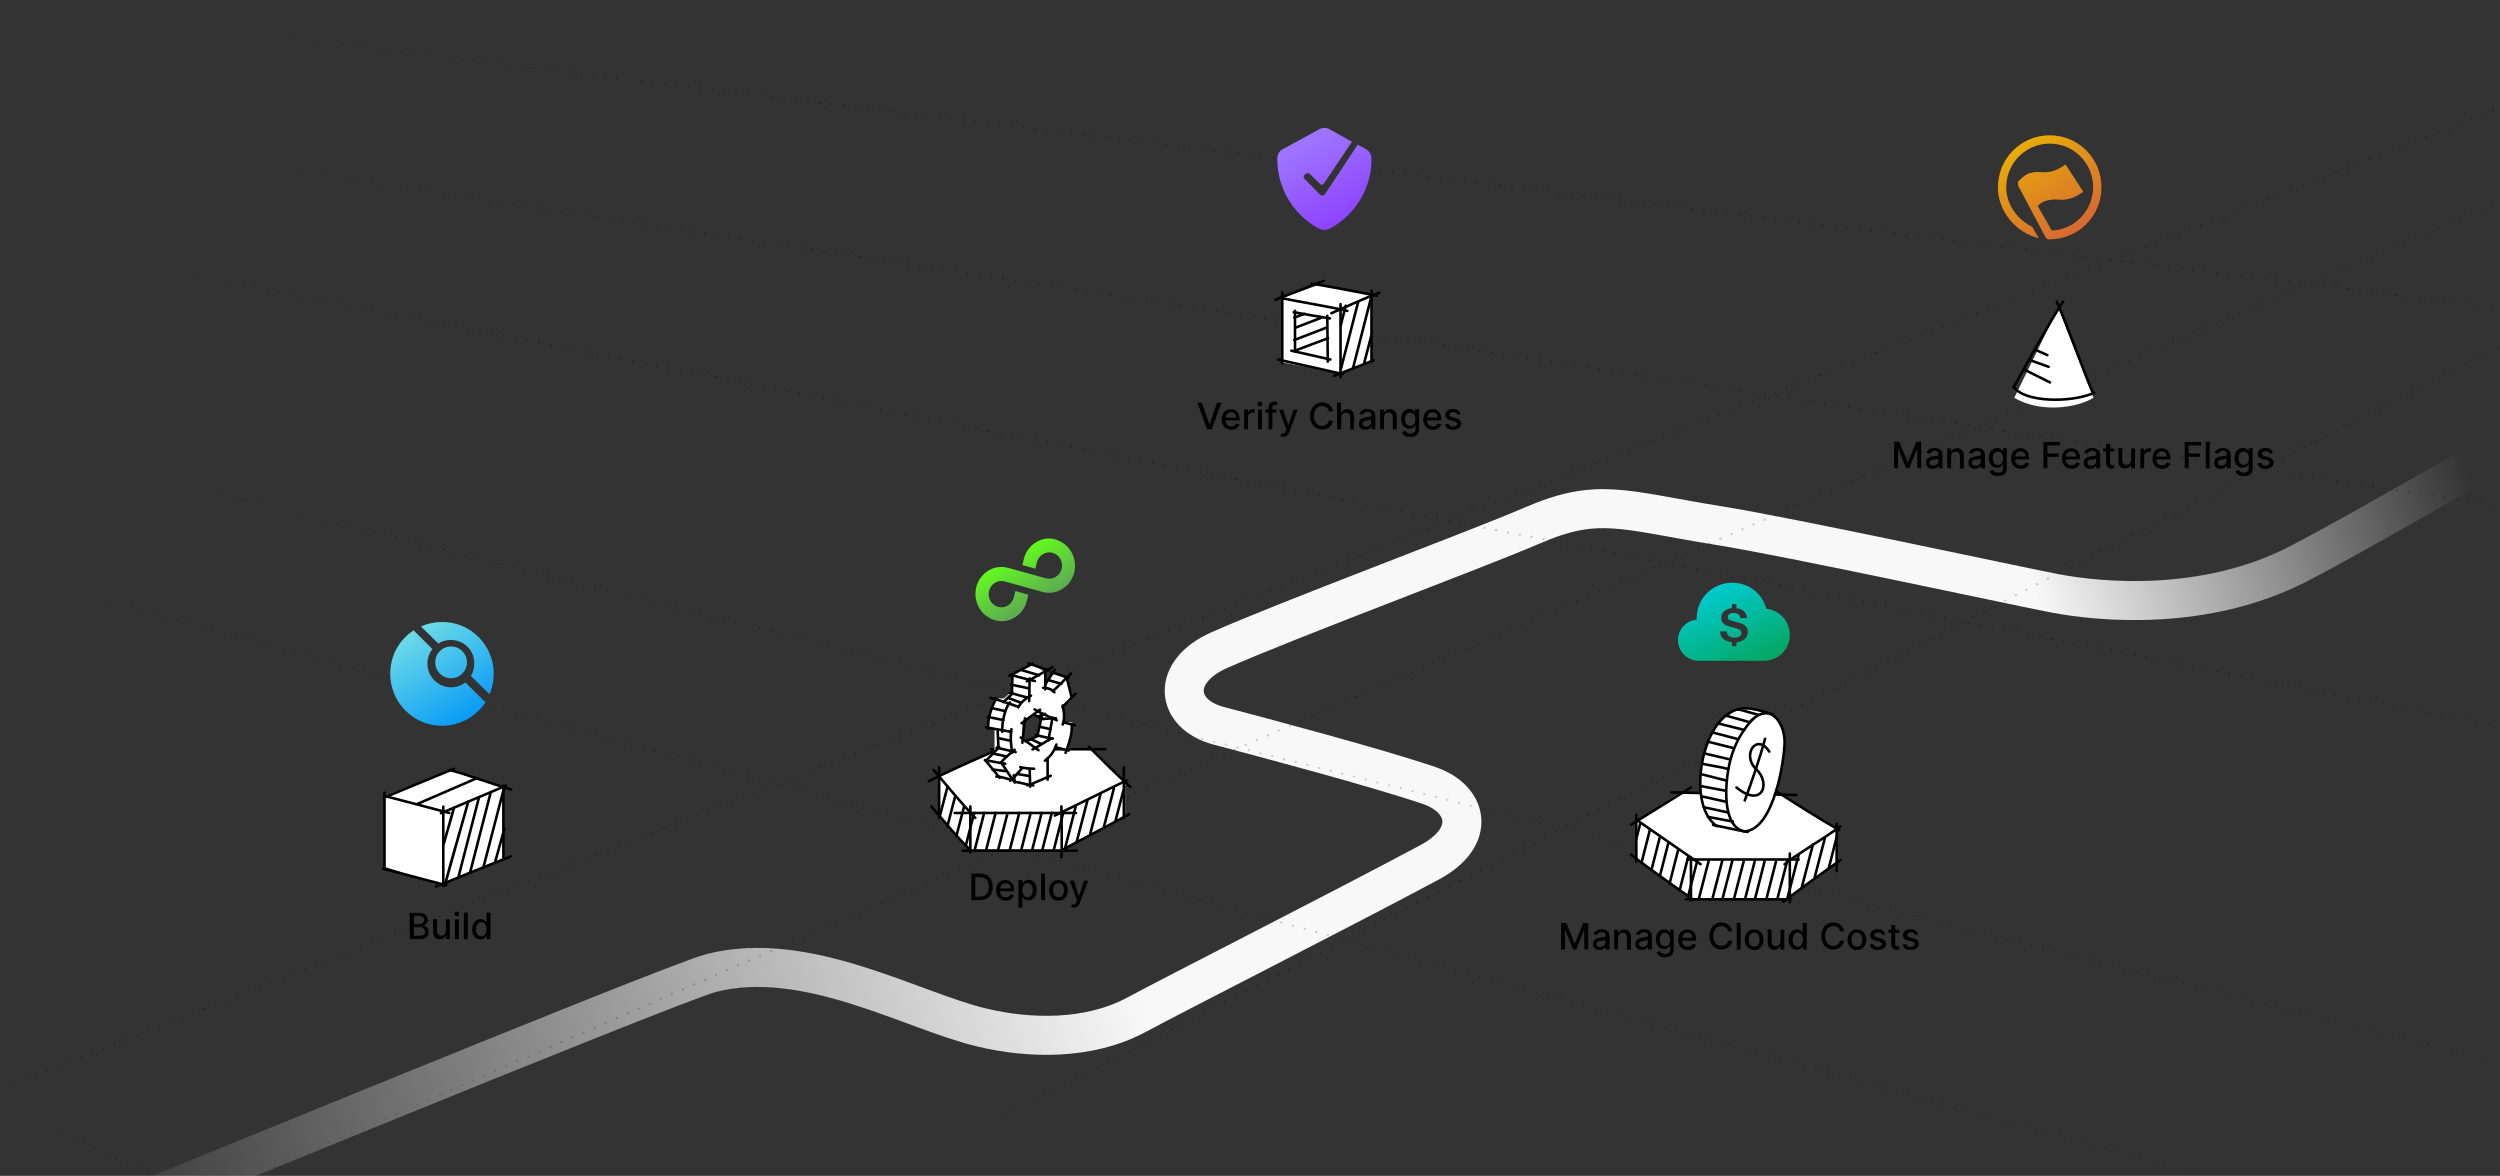 <svg enable-background="new 0 0 961 452" viewBox="0 0 961 452" xmlns="http://www.w3.org/2000/svg" xmlns:xlink="http://www.w3.org/1999/xlink"><rect x="0" y="0" width="961" height="452" fill="#333333" stroke="none"/><linearGradient id="a" gradientTransform="matrix(1 0 0 -1 0 452)" gradientUnits="userSpaceOnUse" x1="1037.9" x2="25.401" y1="319.813" y2="3.313"><stop offset=".094" stop-color="#f8f8f8" stop-opacity="0"/><stop offset=".257" stop-color="#f8f8f8"/><stop offset=".61" stop-color="#f8f8f8"/><stop offset="1" stop-color="#f8f8f8" stop-opacity="0"/></linearGradient><linearGradient id="b" gradientTransform="matrix(1 0 0 -1 0 452)" gradientUnits="userSpaceOnUse" x1="128.585" x2="-88.865" y1="48.857" y2="5.068"><stop offset=".032" stop-opacity="0"/><stop offset=".245" stop-opacity=".52"/><stop offset=".385" stop-opacity=".62"/><stop offset=".639" stop-opacity="0"/></linearGradient><linearGradient id="c" gradientTransform="matrix(1 0 0 -1 0 452)" gradientUnits="userSpaceOnUse" x1="1020.01" x2="137.75" y1="491.671" y2="72.266"><stop offset=".032" stop-opacity="0"/><stop offset=".245"/><stop offset=".858"/><stop offset=".973" stop-opacity="0"/></linearGradient><linearGradient id="d" gradientTransform="matrix(1 0 0 -1 0 452)" gradientUnits="userSpaceOnUse" x1="992.533" x2="98.654" y1="346.863" y2="12.623"><stop offset=".064" stop-opacity="0"/><stop offset=".245"/><stop offset=".825"/><stop offset=".973" stop-opacity="0"/></linearGradient><linearGradient id="e" gradientTransform="matrix(1 0 0 -1 0 452)" gradientUnits="userSpaceOnUse" x1="857.89" x2="47.558" y1="274.895" y2="-.26"><stop offset=".032" stop-opacity="0"/><stop offset=".245"/><stop offset=".843"/><stop offset=".973" stop-opacity="0"/></linearGradient><linearGradient id="f"><stop offset=".032" stop-opacity="0"/><stop offset=".245"/><stop offset=".797"/><stop offset=".973" stop-opacity="0"/></linearGradient><linearGradient id="g" gradientTransform="matrix(1 0 0 -1 0 452)" gradientUnits="userSpaceOnUse" x1="968.865" x2="198.977" xlink:href="#f" y1="585.16" y2="113.042"/><linearGradient id="h" gradientTransform="matrix(1 0 0 -1 0 452)" gradientUnits="userSpaceOnUse" x1="913.841" x2="236.256" xlink:href="#f" y1="674.715" y2="157.008"/><linearGradient id="i" gradientTransform="matrix(1 0 0 -1 0 452)" gradientUnits="userSpaceOnUse" x1="1148.472" x2="290.758" xlink:href="#f" y1="319.362" y2="61.531"/><linearGradient id="j" gradientTransform="matrix(1 0 0 -1 0 452)" gradientUnits="userSpaceOnUse" x1="1124.13" x2="-1.537" xlink:href="#f" y1="399.605" y2="-.992"/><linearGradient id="k" gradientTransform="matrix(1 0 0 -1 0 452)" gradientUnits="userSpaceOnUse" x1="775.006" x2="799.863" y1="399.978" y2="361.724"><stop offset="0" stop-color="#ffc100"/><stop offset="1" stop-color="#e66b35"/></linearGradient><linearGradient id="l" gradientTransform="matrix(1 0 0 -1 0 452)" gradientUnits="userSpaceOnUse" x1="656.358" x2="672.286" y1="229.689" y2="194.348"><stop offset="0" stop-color="#00cfde"/><stop offset="1" stop-color="#05a660"/></linearGradient><linearGradient id="m" gradientTransform="matrix(1 0 0 -1 0 452)" gradientUnits="userSpaceOnUse" x1="503.689" x2="523.37" y1="397.522" y2="361.433"><stop offset="0" stop-color="#9e74ff"/><stop offset="1" stop-color="#8a36ff"/></linearGradient><linearGradient id="n" gradientTransform="matrix(1 0 0 -1 0 452)" gradientUnits="userSpaceOnUse" x1="388.902" x2="399.388" y1="237.94" y2="220.441"><stop offset="0" stop-color="#62f91f"/><stop offset="1" stop-color="#5eaa53"/></linearGradient><linearGradient id="o" gradientTransform="matrix(1 0 0 -1 0 452)" gradientUnits="userSpaceOnUse" x1="157.784" x2="182.774" y1="211.659" y2="173.171"><stop offset="0" stop-color="#73dfe7"/><stop offset="1" stop-color="#0095f7"/></linearGradient><path d="m-.5 484c23.5-9 258.6-106.1 274-110 36.5-9.3 77 14.6 104 21 18 4.3 41 5 59.5-5 14.8-8 78.5-40.3 112.5-58.5 18.5-9.9 14.6-24.5 0-29.5-20.5-7-64-18.5-81-23s-18.4-20.8 0-29c27-12 98.5-38.5 120.5-48 25.4-11 34.8-5.9 71.5 0 28 4.5 111 22.5 129 26s58 7.1 93.5-11c27.5-14 129-73.5 183-102.5" fill="none" stroke="url(#a)" stroke-width="15"/><g clip-rule="evenodd" fill-rule="evenodd" opacity=".2"><path d="m-126.2 366.3-.3-.2.3-.7.3.2zm4.2 2-.7-.3.3-.7.7.3zm4.2 1.9-.7-.3.3-.7.7.3zm4.2 1.9-.7-.3.3-.7.7.3zm4.1 2-.7-.3.3-.7.7.3zm4.2 1.9-.7-.3.3-.7.7.3zm4.2 1.9-.7-.3.3-.7.7.3zm4.1 2-.7-.3.3-.7.7.3zm4.2 1.9-.7-.3.3-.7.7.3zm4.2 1.9-.7-.3.3-.7.7.3zm4.2 1.9-.7-.3.3-.7.7.3zm4.1 2-.7-.3.3-.7.7.3zm4.2 1.9-.7-.3.3-.7.7.3zm4.2 1.9-.7-.3.3-.7.7.3zm4.2 2-.7-.3.3-.7.7.3zm4.1 1.9-.7-.3.3-.7.7.3c.1 0-.3.7-.3.7zm4.2 1.9-.7-.3.3-.7.7.3zm4.2 2-.7-.3.3-.7.7.3zm4.1 1.9-.7-.3.3-.7.7.3zm4.2 1.9-.7-.3.3-.7.7.3zm4.2 1.9-.7-.3.3-.7.7.3zm4.2 2-.7-.3.3-.7.7.3zm4.1 1.9-.7-.3.3-.7.7.3zm4.2 1.9-.7-.3.3-.7.7.3zm4.2 2-.7-.3.3-.7.7.3zm4.2 1.9-.7-.3.3-.7.7.3zm4.1 1.9-.7-.3.3-.7.7.3zm4.2 2-.7-.3.3-.7.7.3zm4.2 1.9-.7-.3.3-.7.7.3zm4.2 1.9-.7-.3.3-.7.7.3zm4.1 1.9-.7-.3.3-.7.7.3zm4.2 2-.7-.3.3-.7.7.3zm4.2 1.9-.7-.3.3-.7.7.3zm4.1 1.9-.7-.3.3-.7.7.3zm4.2 2-.7-.3.3-.7.7.3s-.3.7-.3.7zm4.2 1.9-.7-.3.3-.7.7.3zm4.2 1.9-.7-.3.3-.7.7.3zm4.1 2-.7-.3.3-.7.7.3zm4.2 1.9-.7-.3.3-.7.7.3zm4.2 1.9-.7-.3.3-.7.7.3zm4.2 1.9-.7-.3.3-.7.7.3zm4.1 2-.7-.3.3-.7.7.3zm4.2 1.9-.7-.3.3-.7.7.3zm4.2 1.9-.7-.3.3-.7.7.3zm4.1 2-.7-.3.3-.7.7.3zm4.2 1.9-.7-.3.3-.7.7.3zm4.2 1.9-.7-.3.3-.7.7.3zm4.2 1.9-.7-.3.3-.7.7.3zm4.1 2-.7-.3.3-.7.7.3zm4.2 1.9-.7-.3.3-.7.7.3zm4.2 1.9-.7-.3.3-.7.7.3zm4.2 2-.7-.3.3-.7.7.3zm4.1 1.9-.7-.3.3-.7.7.3zm4.2 1.9-.7-.3.3-.7.7.3zm4.2 2-.7-.3.3-.7.7.3zm4.1 1.9-.7-.3.3-.7.7.3zm4.2 1.9-.7-.3.3-.7.7.3zm4.2 1.9-.7-.3.3-.7.7.3zm4.2 2-.7-.3.3-.7.7.3zm4.1 1.9-.7-.3.3-.7.7.3zm4.2 1.9-.7-.3.3-.7.7.3zm4.2 2-.7-.3.3-.7.7.3zm4.2 1.9-.7-.3.3-.7.7.3zm4.1 1.9-.7-.3.3-.7.7.3zm3.9 1.8-.3-.2.3-.7.3.2z" fill="url(#b)"/><path d="m-110.6 69.9-.4-.1.1-.8.4.1zm4.5.9-.8-.1.1-.8.8.1zm4.6.8-.8-.1.1-.8.8.1zm4.5.9-.8-.1.1-.8.8.1zm4.6.9-.8-.1.1-.8.8.1zm4.5.9-.8-.1.1-.8.8.1zm4.6.9-.8-.1.1-.8.8.1zm4.5.9-.8-.1.1-.8.8.1zm4.5.9-.8-.1.1-.8.8.1zm4.6.9-.8-.1.1-.8.8.1zm4.5.9-.8-.1.1-.8.9.1zm4.6.9-.8-.1.1-.8.8.1zm4.5.8-.8-.1.1-.8.8.1zm4.6.9-.8-.1.1-.8.8.1zm4.5.9-.8-.1.1-.8.8.1zm4.5.9-.8-.1.1-.8.8.1zm4.6.9-.8-.1.1-.8.8.1zm4.5.9-.8-.1.1-.8.8.1zm4.6.9-.8-.1.1-.8.8.1zm4.5.9-.8-.1.1-.8.8.1zm4.6.9-.8-.1.1-.8.8.1zm4.5.9-.8-.1.1-.8.8.1zm4.6.8-.8-.1.1-.8.8.1zm4.5.9-.8-.1.1-.8.8.1c0 .1-.1.8-.1.8zm4.5.9-.8-.1.1-.8.8.1zm4.6.9-.8-.1.1-.8.8.1zm4.5.9-.8-.1.1-.8.8.1zm4.6.9-.8-.1.1-.8.8.1zm4.5.9-.8-.1.1-.8.8.1zm4.6.9-.8-.1.1-.8.8.1zm4.5.9-.7-.2.1-.8.8.1zm4.6.9-.8-.1.1-.8.8.1zm4.5.8-.8-.1.1-.8.8.1zm4.5.9-.8-.1.1-.8.8.1zm4.6.9-.8-.1.1-.8.8.1zm4.5.9-.8-.1.1-.8.8.1zm4.6.9-.8-.1.1-.8.8.1zm4.5.9-.8-.1.1-.8.8.1zm4.6.9-.8-.1.1-.8.8.1zm4.5.9-.8-.1.1-.8.8.1zm4.5.9-.8-.1.1-.8.8.1zm4.6.9-.8-.1.1-.8.8.1zm4.5.8-.8-.1.1-.8.8.1zm4.6.9-.8-.1.1-.8.8.1zm4.5.9-.8-.1.1-.8.8.1zm4.6.9-.8-.1.1-.8.8.1zm4.5.9-.8-.1.1-.8.8.1zm4.6.9-.8-.1.1-.8.8.1zm4.5.9-.8-.1.1-.8.8.1zm4.5.9-.8-.1.1-.8.8.1zm4.6.9-.8-.1.1-.8.8.1zm4.5.9-.8-.1.1-.8.8.1zm4.6.8-.8-.1.1-.8.8.1zm4.5.9-.8-.1.1-.8.8.1zm4.6.9-.8-.1.1-.8.8.1zm4.5.9-.8-.1.1-.8.8.1zm4.5.9-.8-.1.1-.8.8.1zm4.6.9-.8-.1.1-.8.8.1zm4.5.9-.8-.1.1-.8.8.1zm4.6.9-.8-.1.1-.8.8.1zm4.5.9-.8-.1.1-.8.8.1zm4.6.9-.8-.1.1-.8.8.1zm4.5.8-.8-.1.1-.8.8.1zm4.6.9-.8-.1.1-.8.8.1zm4.5.9-.8-.1.1-.8.8.1zm4.5.9-.8-.1.1-.8.8.1zm4.6.9-.8-.1.1-.8.8.1zm4.5.9-.8-.1.1-.8.8.1zm4.6.9-.8-.1.1-.8.8.1zm4.5.9-.8-.1.1-.8.8.1zm4.6.9-.8-.1.1-.8.8.1zm4.5.9-.8-.1.1-.8.8.1zm4.5.8-.8-.1.1-.8.8.1zm4.6.9-.8-.1.1-.8.8.1zm4.5.9-.8-.1.1-.8.8.1zm4.6.9-.8-.1.1-.8.8.1zm4.5.9-.8-.1.1-.8.8.1zm4.6.9-.8-.1.1-.8.8.1zm4.5.9-.8-.1.1-.8.8.1zm4.6.9-.8-.1.1-.8.8.1zm4.5.9-.8-.1.1-.8.8.1zm4.5.9-.8-.1.1-.8.8.1zm4.6.8-.8-.1.1-.8.8.1zm4.5.9-.8-.1.1-.8.8.1zm4.6.9-.8-.1.1-.8.8.1zm4.5.9-.8-.1.1-.8.8.1zm4.6.9-.8-.1.1-.8.8.1zm4.5.9-.8-.1.1-.8.8.1zm4.5.9-.8-.1.1-.8.8.1zm4.6.9-.8-.1.1-.8.8.1zm4.5.9-.8-.1.1-.8.8.1zm4.6.9-.8-.1.1-.8.8.1zm4.5.8-.8-.1.1-.8.8.1zm4.6.9-.8-.1.1-.8.8.1zm4.5.9-.8-.1.1-.8.8.1zm4.6.9-.8-.1.1-.8.8.1zm4.5.9-.8-.1.1-.8.8.1zm4.5.9-.8-.1.1-.8.8.1zm4.6.9-.8-.1.1-.8.8.1zm4.5.9-.8-.1.1-.8.8.1zm4.6.9-.8-.1.1-.8.8.1zm4.5.9-.8-.1.1-.8.8.1zm4.6.8-.8-.1.1-.8.8.1zm4.5.9-.8-.1.1-.8.8.1zm4.5.9-.8-.1.1-.8.8.1zm4.6.9-.8-.1.1-.8.8.1zm4.5.9-.8-.1.1-.8.8.1zm4.6.9-.8-.1.1-.8.8.1zm4.5.9-.8-.1.1-.8.8.1zm4.6.9-.8-.1.1-.8.8.1zm4.5.9-.8-.1.1-.8.8.1zm4.6.9-.8-.1.1-.8.8.1zm4.5.8-.8-.1.1-.8.8.1zm4.5.9-.8-.1.1-.8.8.1zm4.6.9-.8-.1.1-.8.8.1zm4.5.9-.8-.1.1-.8.8.1zm4.6.9-.8-.1.1-.8.8.1zm4.5.9-.8-.1.1-.8.8.1zm4.6.9-.8-.1.1-.8.8.1zm4.5.9-.8-.1.1-.8.8.1zm4.5.9-.8-.1.1-.8.8.1zm4.6.9-.8-.1.1-.8.8.1zm4.5.9-.8-.1.1-.8.8.1zm4.6.8-.8-.1.1-.8.8.1zm4.5.9-.8-.1.1-.8.8.1zm4.6.9-.8-.1.1-.8.8.1zm4.5.9-.8-.1.1-.8.8.1zm4.6.9-.8-.1.1-.8.8.1zm4.5.9-.8-.1.1-.8.8.1zm4.5.9-.8-.1.1-.8.8.1zm4.6.9-.8-.1.1-.8.8.1zm4.5.9-.8-.1.1-.8.8.1zm4.6.9-.8-.1.1-.8.8.1zm4.5.8-.8-.1.1-.8.8.1zm4.6.9-.8-.1.1-.8.8.1zm4.5.9-.8-.1.1-.8.8.1zm4.5.9-.8-.1.1-.8.8.1zm4.6.9-.8-.1.1-.8.8.1zm4.5.9-.8-.1.1-.8.8.1zm4.6.9-.8-.1.1-.8.8.1zm4.5.9-.8-.1.1-.8.8.1zm4.6.9-.8-.1.1-.8.8.1zm4.5.9-.8-.1.1-.8.8.1zm4.6.8-.8-.1.1-.8.8.1zm4.5.9-.8-.1.1-.8.8.1zm4.5.9-.8-.1.1-.8.8.1zm4.6.9-.8-.1.1-.8.8.1zm4.5.9-.8-.1.1-.8.8.1zm4.6.9-.8-.1.1-.8.8.1zm4.5.9-.8-.1.1-.8.8.1zm4.6.9-.8-.1.1-.8.8.1zm4.5.9-.8-.1.1-.8.8.1zm4.5.9-.8-.1.1-.8.8.1zm4.6.8-.8-.1.1-.8.8.1zm4.5.9-.8-.1.1-.8.8.1zm4.6.9-.8-.1.1-.8.8.1zm4.5.9-.8-.1.1-.8.8.1zm4.6.9-.8-.1.1-.8.8.1zm4.5.9-.8-.1.1-.8.8.1zm4.6.9-.8-.1.1-.8.8.1zm4.5.9-.8-.1.1-.8.8.1zm4.5.9-.8-.1.1-.8.8.1zm4.6.9-.8-.1.1-.8.8.1zm4.5.8-.8-.1.1-.8.8.1zm4.6.9-.8-.1.1-.8.8.1zm4.5.9-.8-.1.1-.8.8.1zm4.6.9-.8-.1.1-.8.8.1zm4.5.9-.8-.1.1-.8.8.1zm4.5.9-.8-.1.1-.8.8.1zm4.6.9-.8-.1.1-.8.8.1zm4.5.9-.8-.1.1-.8.8.1zm4.6.9-.8-.1.1-.8.8.1zm4.5.9-.8-.1.1-.8.8.1zm4.6.8-.8-.1.1-.8.8.1zm4.5.9-.8-.1.1-.8.8.1zm4.6.9-.8-.1.1-.8.8.1zm4.5.9-.8-.1.1-.8.8.1zm4.5.9-.8-.1.1-.8.8.1zm4.6.9-.8-.1.1-.8.8.1zm4.5.9-.7-.2.1-.8.8.1zm4.6.9-.8-.1.1-.8.8.1zm4.5.9-.8-.1.1-.8.8.1zm4.6.9-.8-.1.1-.8.8.1zm4.5.8-.8-.1.1-.8.8.1zm4.5.9-.8-.1.1-.8.8.1zm4.6.9-.8-.1.1-.8.8.1zm4.5.9-.8-.1.1-.8.8.1zm4.6.9-.8-.1.1-.8.8.1zm4.5.9-.8-.1.1-.8.8.1zm4.6.9-.8-.1.1-.8.8.1zm4.5.9-.8-.1.1-.8.8.1zm4.6.9-.8-.1.1-.8.8.1zm4.5.9-.8-.1.1-.8.8.1zm4.5.8-.8-.1.1-.8.8.1zm4.6.9-.8-.1.1-.8.8.1zm4.5.9-.8-.1.1-.8.8.1zm4.6.9-.8-.1.1-.8.8.1zm4.5.9-.8-.1.1-.8.8.1zm4.6.9-.8-.1.1-.8.8.1zm4.5.9-.8-.1.1-.8.8.1zm4.5.9-.8-.1.1-.8.8.1zm4.6.9-.8-.1.1-.8.8.1zm4.5.9-.8-.1.1-.8.8.1zm4.6.8-.8-.1.1-.8.8.1zm4.5.9-.8-.1.1-.8.8.1zm4.6.9-.8-.1.1-.8.8.1zm4.5.9-.8-.1.1-.8.8.1zm4.6.9-.8-.1.1-.8.8.1zm4.5.9-.8-.1.1-.8.8.1zm4.5.9-.8-.1.1-.8.8.1zm4.6.9-.8-.1.1-.8.8.1zm4.5.9-.8-.1.1-.8.8.1zm4.6.9-.8-.1.1-.8.8.1zm4.5.8-.8-.1.1-.8.8.1zm4.6.9-.8-.1.1-.8.8.1zm4.5.9-.8-.1.1-.8.8.1zm4.5.9-.8-.1.1-.8.8.1zm4.6.9-.8-.1.1-.8.8.1zm4.5.9-.8-.1.1-.8.8.1zm4.6.9-.8-.1.1-.8.8.1zm4.5.9-.8-.1.1-.8.8.1zm4.6.9-.8-.1.1-.8.8.1zm4.5.9-.8-.1.1-.8.8.1zm4.6.8-.8-.1.1-.8.8.1zm4.5.9-.8-.1.1-.8.8.1zm4.5.9-.7-.1.1-.8.8.1zm4.6.9-.8-.1.1-.8.8.1zm4.5.9-.8-.1.1-.8.8.1zm4.6.9-.8-.1.1-.8.8.1zm4.5.9-.8-.1.1-.8.8.1zm4.6.9-.8-.1.1-.8.8.1zm4.5.9-.8-.1.1-.8.8.1zm4.5.9-.8-.1.1-.8.8.1zm4.6.8-.8-.1.1-.8.8.1zm4.5.9-.8-.1.1-.8.8.1zm4.6.9-.8-.1.1-.8.8.1zm4.5.9-.8-.1.1-.8.8.1zm4.6.9-.8-.1.1-.8.8.1zm4.5.9-.8-.1.1-.8.8.1zm4.5.9-.8-.1.1-.8.8.1zm4.6.9-.8-.1.1-.8.8.1zm4.5.9-.8-.1.1-.8.8.1zm4.6.9-.8-.1.1-.8.8.1zm4.5.8-.8-.1.1-.8.8.1zm4.6.9-.8-.1.1-.8.8.1zm4.5.9-.8-.1.2-.8.8.1zm4.6.9-.8-.1.2-.8.8.1zm4.5.9-.8-.1.1-.8.8.1zm4.5.9-.8-.1.2-.8.8.1zm4.6.9-.8-.1.2-.8.8.1zm4.5.9-.8-.1.2-.8.8.1zm4.6.9-.8-.1.2-.8.8.1zm4.5.9-.8-.1.2-.8.8.1zm4.6.8-.8-.1.2-.8.8.1zm4.5.9-.8-.1.2-.8.8.1zm4.5.9-.8-.1.1-.8.8.1zm4.6.9-.8-.1.2-.8.8.1zm4.5.9-.8-.1.2-.8.8.1zm4.6.9-.8-.1.1-.8.8.1zm4.5.9-.8-.1.2-.8.8.1zm4.6.9-.8-.1.2-.8.8.1zm4.5.9-.8-.1.2-.8.8.1zm4.6.9-.8-.1.2-.8.8.1zm4.5.8-.8-.1.2-.8.8.1zm4.5.9-.8-.1.2-.8.8.1zm4.6.9-.8-.1.2-.8.8.1zm4.5.9-.8-.1.1-.8.8.1zm4.6.9-.8-.1.2-.8.8.1zm4.5.9-.8-.1.2-.8.8.1zm4.6.9-.8-.1.2-.8.8.1zm4.5.9-.8-.1.2-.8.8.1zm4.5.9-.8-.1.2-.8.8.1zm4.6.9-.8-.1.2-.8.8.1zm4.5.9-.8-.1.2-.8.8.1zm4.6.8-.8-.1.2-.8.8.1zm4.5.9-.8-.1.2-.8.8.1zm4.6.9-.8-.1.2-.8.8.1zm4.5.9-.8-.1.1-.8.8.1zm4.6.9-.8-.1.2-.8.8.1zm4.5.9-.8-.1.2-.8.8.1zm4.5.9-.8-.1.2-.8.8.1zm4.2.8-.4-.1.2-.8.4.1z" fill="url(#c)"/><path d="m-107.5 142.4-.4-.1.2-.7.4.1zm4.4 1.2-.7-.2.2-.7.7.2zm4.5 1.1-.7-.2.2-.7.7.2zm4.5 1.1-.7-.2.2-.7.7.2zm4.5 1.1-.7-.2.2-.7.7.2zm4.5 1.1-.7-.2.2-.7.7.2zm4.5 1.1-.7-.2.2-.7.7.2zm4.5 1.2-.7-.2.2-.7.7.2zm4.5 1.1-.7-.2.2-.7.7.2zm4.4 1.1-.7-.2.2-.7.7.2zm4.5 1.1-.7-.2.2-.7.7.2zm4.5 1.1-.7-.2.2-.7.7.2zm4.5 1.2-.7-.2.2-.7.7.2zm4.5 1.1-.7-.2.2-.7.7.2zm4.5 1.1-.7-.2.2-.7.7.2zm4.5 1.1-.8-.2.2-.7.7.2zm4.5 1.1-.7-.2.2-.7.7.2zm4.4 1.1-.7-.2.2-.7.7.2s-.2.7-.2.7zm4.5 1.2-.7-.2.2-.7.7.2zm4.5 1.1-.7-.2.2-.8.7.2zm4.5 1.1-.7-.2.2-.7.7.2zm4.5 1.1-.7-.2.2-.7.7.2zm4.5 1.1-.7-.2.2-.7.7.2zm4.5 1.1-.7-.2.2-.7.7.2zm4.5 1.2-.7-.2.2-.7.7.2zm4.5 1.1-.7-.2.2-.7.7.2zm4.4 1.1-.7-.2.2-.8.7.2zm4.5 1.1-.7-.2.2-.7.7.2zm4.5 1.1-.7-.2.2-.7.7.2zm4.5 1.2-.7-.2.2-.7.7.2zm4.5 1.1-.7-.2.2-.7.7.2zm4.5 1.1-.7-.2.2-.7.7.2zm4.5 1.1-.7-.2.2-.7.7.2zm4.5 1.1-.7-.2.2-.7.7.2zm4.4 1.1-.7-.2.2-.7.7.2zm4.5 1.2-.7-.2.2-.7.7.2zm4.5 1.1-.7-.2.2-.7.7.2zm4.5 1.1-.7-.2.2-.7.7.2zm4.5 1.1-.7-.2.2-.7.7.2zm4.5 1.1-.7-.2.2-.7.7.2zm4.5 1.1-.7-.2.2-.7.7.2zm4.5 1.2-.7-.2.2-.7.7.2zm4.4 1.1-.7-.2.2-.7.7.2zm4.5 1.1-.7-.2.2-.7.7.2zm4.5 1.1-.7-.2.2-.7.7.2zm4.5 1.1-.7-.2.2-.8.7.2zm4.5 1.1-.7-.2.2-.7.7.2zm4.5 1.2-.7-.2.2-.7.7.2zm4.5 1.1-.7-.2.2-.7.7.2zm4.5 1.1-.7-.2.2-.7.7.2zm4.4 1.1-.7-.2.2-.7.7.2zm4.5 1.1-.7-.2.2-.7.7.2zm4.5 1.2-.7-.2.2-.7.7.2zm4.5 1.1-.7-.2.2-.7.7.2zm4.5 1.1-.7-.2.2-.7.7.2zm4.5 1.1-.7-.2.2-.7.7.2zm4.5 1.1-.7-.2.2-.7.7.2zm4.5 1.1-.7-.2.2-.7.7.2zm4.4 1.2-.7-.2.2-.7.7.2zm4.5 1.1-.7-.2.2-.7.7.2zm4.5 1.1-.7-.2.2-.7.7.2zm4.5 1.1-.7-.2.2-.7.7.2zm4.5 1.1-.7-.2.2-.7.7.2zm4.5 1.1-.7-.2.2-.7.7.2zm4.5 1.2-.7-.2.2-.8.7.2zm4.5 1.1-.7-.2.2-.7.7.2zm4.5 1.1-.7-.2.2-.7.7.2zm4.4 1.1-.7-.2.2-.7.7.2zm4.5 1.1-.7-.2.2-.7.7.2zm4.5 1.2-.7-.2.2-.7.7.2zm4.5 1.1-.7-.2.2-.7.7.2zm4.5 1.1-.7-.2.2-.7.7.2zm4.5 1.1-.7-.2.2-.7.7.2zm4.5 1.1-.7-.2.2-.7.7.2zm4.5 1.1-.7-.2.2-.7.7.2zm4.4 1.2-.7-.2.2-.7.7.2zm4.5 1.1-.7-.2.2-.7.7.2zm4.5 1.1-.7-.2.2-.7.7.2zm4.5 1.1-.7-.2.2-.7.7.2zm4.5 1.1-.7-.2.2-.7.7.2zm4.5 1.1-.7-.2.2-.7.7.2zm4.5 1.2-.7-.2.2-.7.7.2zm4.5 1.1-.7-.2.2-.7.7.2zm4.4 1.1-.7-.2.2-.8.7.2zm4.5 1.1-.7-.2.2-.7.7.2zm4.5 1.1-.7-.2.2-.7.7.2zm4.5 1.2-.7-.2.2-.7.7.2zm4.5 1.1-.7-.2.2-.7.7.2zm4.5 1.1-.7-.2.2-.7.7.2zm4.5 1.1-.7-.2.2-.7.7.2zm4.5 1.1-.7-.2.2-.8.7.2zm4.4 1.1-.7-.2.2-.7.7.2zm4.5 1.2-.7-.2.2-.7.7.2zm4.5 1.1-.7-.2.2-.7.7.2zm4.5 1.1-.7-.2.2-.7.7.2zm4.5 1.1-.7-.2.2-.7.7.2zm4.5 1.1-.7-.2.2-.7.7.2zm4.5 1.1-.7-.2.2-.8.7.2zm4.5 1.2-.7-.2.2-.7.7.2zm4.4 1.1-.7-.2.2-.7.7.2zm4.5 1.1-.7-.2.2-.7.7.2zm4.5 1.1-.7-.2.2-.7.7.2zm4.5 1.1-.7-.2.2-.7.7.2zm4.5 1.2-.7-.2.2-.7.7.2zm4.5 1.1-.7-.2.2-.7.7.2zm4.5 1.1-.7-.2.2-.7.7.2zm4.5 1.1-.7-.2.2-.7.7.2zm4.4 1.1-.7-.2.2-.7.7.2zm4.5 1.1-.7-.2.2-.7.7.2zm4.5 1.2-.7-.2.2-.7.7.2zm4.5 1.1-.7-.2.2-.7.7.2zm4.5 1.1-.7-.2.2-.7.7.2zm4.5 1.1-.7-.2.2-.7.7.2zm4.5 1.1-.7-.2.2-.7.7.2zm4.5 1.1-.7-.2.2-.7.7.2zm4.4 1.2-.7-.2.2-.7.7.2zm4.5 1.1-.7-.2.2-.7.7.2zm4.5 1.1-.7-.2.2-.7.7.2zm4.5 1.1-.7-.2.2-.7.7.2zm4.5 1.1-.7-.2.2-.7.7.2zm4.5 1.2-.7-.2.2-.7.7.2zm4.5 1.1-.7-.2.2-.7.7.2zm4.5 1.1-.7-.2.2-.7.7.2zm4.4 1.1-.7-.2.2-.7.7.2zm4.5 1.1-.7-.2.2-.7.7.2zm4.5 1.1-.7-.2.2-.7.7.2zm4.5 1.2-.7-.2.2-.7.7.2zm4.5 1.1-.7-.2.2-.7.7.2zm4.5 1.1-.7-.2.2-.7.7.2zm4.5 1.1-.7-.2.2-.7.7.2zm4.5 1.1-.7-.2.2-.7.7.2zm4.4 1.1-.7-.2.2-.7.7.2zm4.5 1.2-.7-.2.2-.7.7.2zm4.5 1.1-.7-.2.2-.7.7.2zm4.5 1.1-.7-.2.2-.7.7.2zm4.5 1.1-.7-.2.2-.7.7.2zm4.5 1.1-.7-.2.2-.7.7.2zm4.5 1.2-.7-.2.2-.7.7.2zm4.5 1.1-.7-.2.2-.7.7.2zm4.4 1.1-.7-.2.2-.7.7.2zm4.5 1.1-.7-.2.2-.7.7.2zm4.5 1.1-.7-.2.2-.7.7.2zm4.5 1.1-.7-.1.2-.7.7.2zm4.5 1.2-.7-.2.2-.7.7.2zm4.5 1.1-.7-.2.2-.7.7.2zm4.5 1.1-.7-.2.2-.7.7.2zm4.5 1.1-.7-.2.2-.7.7.2zm4.4 1.1-.7-.2.2-.7.7.2zm4.5 1.1-.7-.2.2-.7.7.2zm4.5 1.2-.7-.2.2-.7.7.2zm4.5 1.1-.7-.2.2-.7.7.2zm4.5 1.1-.7-.2.2-.7.7.2zm4.5 1.1-.7-.2.2-.7.7.2zm4.5 1.1-.7-.2.2-.7.7.2zm4.5 1.1-.7-.2.2-.7.7.2zm4.4 1.2-.7-.2.2-.7.7.2zm4.5 1.1-.7-.2.2-.7.7.2zm4.5 1.1-.7-.2.2-.7.7.2zm4.5 1.1-.7-.2.2-.7.7.2zm4.5 1.1-.7-.2.2-.7.7.2zm4.5 1.2-.7-.2.2-.7.7.2zm4.5 1.1-.7-.2.2-.7.7.2zm4.5 1.1-.7-.2.2-.7.7.2zm4.4 1.1-.7-.2.2-.7.7.2zm4.5 1.1-.7-.2.2-.7.7.2zm4.5 1.1-.7-.2.2-.7.7.2zm4.5 1.2-.7-.2.2-.7.7.2zm4.5 1.1-.7-.2.2-.7.7.2zm4.5 1.1-.7-.2.2-.7.7.2zm4.5 1.1-.7-.2.2-.7.7.2zm4.5 1.1-.7-.2.2-.7.7.2zm4.4 1.1-.7-.2.2-.7.7.2zm4.5 1.2-.7-.2.2-.8.7.2zm4.5 1.1-.7-.2.2-.7.7.2zm4.5 1.1-.7-.2.2-.7.7.2zm4.5 1.1-.7-.2.2-.7.7.2zm4.5 1.1-.7-.2.2-.7.7.2zm4.5 1.2-.7-.2.2-.7.7.2zm4.5 1.1-.7-.2.2-.7.7.2zm4.4 1.1-.7-.2.2-.7.7.2zm4.5 1.1-.7-.2.2-.7.7.2zm4.5 1.1-.7-.2.2-.7.7.2zm4.5 1.1-.7-.2.2-.7.7.2zm4.5 1.2-.7-.2.2-.7.7.2zm4.5 1.1-.7-.2.2-.7.7.2zm4.5 1.1-.7-.2.2-.7.7.2zm4.5 1.1-.7-.2.2-.7.7.2zm4.4 1.1-.7-.2.2-.7.7.2zm4.5 1.1-.7-.2.2-.7.7.2zm4.5 1.2-.7-.2.2-.7.7.2zm4.5 1.1-.7-.2.2-.7.7.2zm4.5 1.1-.7-.2.2-.7.7.2zm4.5 1.1-.7-.2.2-.7.7.2zm4.5 1.1-.7-.2.2-.7.7.2zm4.5 1.2-.7-.2.2-.7.7.2zm4.4 1.1-.7-.2.2-.7.7.2zm4.5 1.1-.7-.2.2-.7.7.2zm4.5 1.1-.7-.2.2-.7.7.2zm4.5 1.1-.7-.2.2-.7.7.2zm4.5 1.1-.7-.2.2-.7.7.2zm4.5 1.2-.7-.2.2-.7.7.2zm4.5 1.1-.7-.2.2-.7.7.2zm4.5 1.1-.7-.2.2-.7.7.2zm4.5 1.1-.7-.2.2-.7.7.2zm4.4 1.1-.7-.2.2-.7.7.2zm4.5 1.1-.7-.2.2-.7.7.2zm4.5 1.2-.7-.2.2-.7.7.2zm4.5 1.1-.7-.2.2-.7.7.2zm4.5 1.1-.7-.2.2-.7.7.2zm4.5 1.1-.7-.2.2-.8.7.2zm4.5 1.1-.7-.2.2-.7.7.2zm4.5 1.2-.7-.2.2-.7.7.2zm4.4 1.1-.7-.2.2-.7.7.2zm4.5 1.1-.7-.2.2-.7.7.2zm4.5 1.1-.7-.2.2-.8.7.2zm4.5 1.1-.7-.2.2-.7.7.2zm4.5 1.1-.7-.2.2-.7.7.2zm4.5 1.2-.7-.2.2-.7.7.2zm4.5 1.1-.7-.2.2-.7.7.2zm4.5 1.1-.7-.2.2-.7.7.2zm4.4 1.1-.7-.2.2-.7.7.2zm4.5 1.1-.7-.2.2-.7.7.2zm4.5 1.1-.7-.2.2-.7.7.2zm4.5 1.2-.7-.2.2-.7.7.2zm4.5 1.1-.7-.2.2-.7.7.2zm4.5 1.1-.7-.2.2-.7.7.2zm4.5 1.1-.7-.2.2-.7.7.2zm4.5 1.1-.7-.2.2-.7.7.2zm4.4 1.2-.7-.2.2-.7.7.2zm4.5 1.1-.7-.2.2-.7.7.2zm4.5 1.1-.7-.2.2-.7.7.2zm4.5 1.1-.7-.2.2-.7.7.2zm4.5 1.1-.7-.2.2-.7.7.2zm4.5 1.1-.7-.2.2-.7.7.2zm4.5 1.2-.7-.2.2-.7.7.2zm4.5 1.1-.7-.2.2-.7.7.2zm4.4 1.1-.7-.2.2-.7.7.2zm4.5 1.1-.7-.2.2-.7.7.2zm4.5 1.1-.7-.2.2-.7.7.2zm4.5 1.1-.7-.2.2-.7.7.2zm4.5 1.2-.7-.2.2-.7.7.2zm4.5 1.1-.7-.2.2-.7.7.2zm4.5 1.1-.7-.2.2-.7.7.2zm4.5 1.1-.7-.2.2-.7.7.2zm4.4 1.1-.7-.2.2-.7.7.2zm4.5 1.2-.7-.2.2-.7.7.2zm4.5 1.1-.7-.2.2-.7.7.2zm4.5 1.1-.8-.2.2-.7.8.2zm4.5 1.1-.8-.2.2-.7.8.2zm4.5 1.1-.8-.2.2-.7.7.2zm4.5 1.1-.8-.2.2-.7.8.2zm4.5 1.2-.7-.2.2-.8.8.2zm4.4 1.1-.8-.2.2-.7.8.2zm4.5 1.1-.8-.2.2-.7.7.2zm4.5 1.1-.8-.2.2-.7.8.2zm4.5 1.1-.7-.2.2-.7.8.2zm4.5 1.1-.8-.2.2-.8.8.2zm4.5 1.2-.8-.2.2-.7.8.2zm4.5 1.1-.8-.2.2-.7.7.2zm4.5 1.1-.7-.2.2-.7.8.2zm4.4 1.1-.8-.2.2-.7.8.2zm4.5 1.1-.8-.2.2-.7.8.2zm4.5 1.1-.8-.2.2-.7.7.2zm4.5 1.2-.7-.2.2-.7.8.2zm4.5 1.1-.8-.2.2-.7.8.2zm4.5 1.1-.8-.2.2-.7.8.2zm4.5 1.1-.8-.2.2-.7.7.2zm4.5 1.1-.8-.2.2-.7.8.2zm4.1 1.1-.4-.1.2-.7.4.1z" fill="url(#d)"/><path d="m-127.6 184.9-.4-.1.2-.7.4.1zm4.4 1.2-.7-.2.2-.7.7.2zm4.5 1.3-.7-.2.2-.7.7.2c0-.1-.2.7-.2.7zm4.5 1.2-.7-.2.2-.7.7.2zm4.4 1.2-.7-.2.2-.7.7.2zm4.5 1.2-.7-.2.2-.7.7.2zm4.5 1.2-.7-.2.2-.7.7.2zm4.4 1.3-.7-.2.2-.7.7.2zm4.5 1.2-.7-.2.2-.7.7.2zm4.4 1.2-.7-.2.2-.7.7.2zm4.5 1.2-.7-.2.2-.7.7.2zm4.5 1.3-.7-.2.2-.7.7.2zm4.4 1.2-.7-.2.2-.7.7.2zm4.5 1.2-.7-.2.2-.7.7.2zm4.5 1.2-.7-.2.2-.7.7.2zm4.4 1.3-.7-.2.2-.7.7.2zm4.5 1.2-.7-.2.2-.7.7.2zm4.5 1.2-.7-.2.2-.7.7.2zm4.4 1.2-.7-.2.2-.7.7.2zm4.5 1.3-.7-.2.2-.7.7.2zm4.4 1.2-.7-.2.2-.7.7.2zm4.5 1.2-.7-.2.2-.7.7.2zm4.5 1.2-.7-.2.2-.7.7.2zm4.4 1.3-.7-.2.2-.7.7.2zm4.5 1.2-.7-.2.2-.7.7.2zm4.5 1.2-.7-.2.2-.7.7.2s-.2.7-.2.7zm4.4 1.2-.7-.2.2-.7.7.2zm4.5 1.3-.7-.2.2-.7.7.2zm4.5 1.2-.7-.2.2-.7.7.2zm4.4 1.2-.7-.2.2-.7.7.2zm4.5 1.2-.7-.2.2-.7.7.2zm4.5 1.3-.7-.2.2-.7.7.2zm4.4 1.2-.7-.2.2-.7.7.2zm4.5 1.2-.7-.2.2-.7.7.2zm4.4 1.2-.7-.2.2-.7.7.2zm4.5 1.2-.7-.2.2-.7.7.2zm4.5 1.3-.7-.2.2-.7.7.2zm4.4 1.2-.7-.2.2-.7.7.2zm4.5 1.2-.7-.2.2-.7.7.2zm4.5 1.2-.7-.2.2-.7.7.2zm4.4 1.3-.7-.2.2-.7.7.2zm4.5 1.2-.7-.2.2-.7.7.2zm4.5 1.2-.7-.2.2-.7.7.2zm4.4 1.2-.7-.2.2-.7.7.2zm4.5 1.3-.7-.2.2-.7.7.1zm4.4 1.2-.7-.2.2-.7.7.2zm4.5 1.2-.7-.2.2-.7.7.2zm4.5 1.2-.7-.2.2-.7.7.2zm4.4 1.3-.7-.2.2-.7.7.2zm4.5 1.2-.7-.2.2-.7.7.2zm4.5 1.2-.7-.2.2-.7.7.2zm4.4 1.2-.7-.2.2-.7.7.2zm4.5 1.3-.7-.2.2-.7.7.2zm4.5 1.2-.7-.2.2-.7.7.2zm4.4 1.2-.7-.2.2-.7.7.2zm4.5 1.2-.7-.2.2-.7.7.2zm4.5 1.3-.7-.2.2-.7.7.2zm4.4 1.2-.7-.2.2-.7.7.2zm4.5 1.2-.7-.2.2-.7.7.2zm4.4 1.2-.7-.2.2-.7.7.2zm4.5 1.3-.7-.2.2-.7.7.2zm4.5 1.2-.7-.2.2-.7.7.2zm4.4 1.2-.7-.2.2-.7.7.2zm4.5 1.2-.7-.2.2-.7.7.2zm4.5 1.2-.7-.2.2-.7.7.2zm4.4 1.3-.7-.2.2-.7.7.2zm4.5 1.2-.7-.2.2-.7.7.2zm4.5 1.2-.7-.2.2-.7.7.2zm4.4 1.2-.7-.2.2-.7.7.2zm4.5 1.3-.7-.2.2-.7.7.2zm4.4 1.2-.7-.2.2-.7.7.2zm4.5 1.2-.7-.2.2-.7.7.2zm4.5 1.2-.7-.2.2-.7.7.2zm4.4 1.3-.7-.2.2-.7.7.2zm4.5 1.2-.7-.2.2-.7.7.2zm4.5 1.2-.7-.2.2-.7.7.2zm4.4 1.2-.7-.2.2-.7.7.2zm4.5 1.3-.7-.2.2-.7.7.2zm4.5 1.2-.7-.2.2-.7.7.2zm4.4 1.2-.7-.2.2-.7.7.2zm4.5 1.2-.7-.2.2-.7.7.2zm4.4 1.3-.7-.2.2-.7.7.2zm4.5 1.2-.7-.2.2-.7.7.2zm4.5 1.2-.7-.2.2-.7.7.2zm4.4 1.2-.7-.2.2-.7.7.2zm4.5 1.3-.7-.2.2-.7.7.2zm4.5 1.2-.7-.2.2-.7.7.2zm4.4 1.2-.7-.2.2-.7.7.2zm4.5 1.2-.7-.2.2-.7.7.2zm4.5 1.3-.7-.2.2-.7.7.2zm4.4 1.2-.7-.2.2-.7.7.2zm4.5 1.2-.7-.2.2-.7.7.2zm4.4 1.2-.7-.2.2-.7.7.2zm4.5 1.2-.7-.2.2-.7.7.2zm4.5 1.3-.7-.2.2-.7.7.2zm4.4 1.2-.7-.2.2-.7.7.2zm4.5 1.2-.7-.2.2-.7.7.2zm4.5 1.2-.7-.2.2-.7.7.2zm4.4 1.3-.7-.2.2-.7.7.2zm4.5 1.2-.7-.2.2-.7.7.2zm4.5 1.2-.7-.2.2-.7.7.2zm4.4 1.2-.7-.2.2-.7.7.2zm4.5 1.3-.7-.2.2-.7.7.2zm4.4 1.2-.7-.2.2-.7.7.2zm4.5 1.2-.7-.2.2-.7.7.2zm4.5 1.2-.7-.2.2-.7.7.2zm4.4 1.3-.7-.2.2-.7.7.2zm4.5 1.2-.7-.2.2-.7.7.2zm4.5 1.2-.7-.2.2-.7.7.2zm4.4 1.2-.7-.2.2-.7.7.2zm4.5 1.3-.7-.2.2-.7.7.2zm4.5 1.2-.7-.2.2-.7.7.2zm4.4 1.2-.7-.2.2-.7.7.2zm4.5 1.2-.8-.2.2-.7.7.2zm4.4 1.3-.7-.2.2-.7.7.2zm4.5 1.2-.7-.2.2-.7.7.2zm4.5 1.2-.7-.2.2-.7.7.2zm4.4 1.2-.7-.2.2-.7.7.2zm4.5 1.3-.7-.2.2-.7.7.2zm4.5 1.2-.7-.2.2-.7.7.2zm4.4 1.2-.7-.2.2-.7.7.2zm4.5 1.2-.7-.2.2-.7.7.2zm4.5 1.2-.7-.2.2-.7.7.2zm4.4 1.3-.7-.2.2-.7.7.2zm4.5 1.2-.7-.2.2-.7.7.2zm4.4 1.2-.7-.2.2-.7.7.2zm4.5 1.2-.7-.2.2-.7.7.2zm4.5 1.3-.7-.2.2-.7.7.2zm4.4 1.2-.7-.2.2-.7.7.2zm4.5 1.2-.7-.2.2-.7.7.2zm4.5 1.2-.7-.2.2-.7.7.2zm4.4 1.3-.7-.2.2-.7.7.2zm4.5 1.2-.7-.2.2-.7.7.2zm4.5 1.2-.7-.2.2-.7.7.2zm4.4 1.2-.7-.2.2-.7.7.2zm4.5 1.3-.7-.2.2-.7.7.2zm4.4 1.2-.7-.2.2-.7.7.2zm4.5 1.2-.7-.2.2-.7.7.2zm4.5 1.2-.7-.2.2-.7.7.2zm4.4 1.3-.7-.2.2-.7.7.2zm4.5 1.2-.7-.2.2-.7.7.2zm4.5 1.2-.7-.2.2-.7.7.2zm4.4 1.2-.7-.2.2-.7.7.2zm4.5 1.3-.7-.2.2-.7.7.2zm4.5 1.2-.7-.2.2-.7.7.2zm4.4 1.2-.7-.2.2-.7.7.2zm4.5 1.2-.7-.2.2-.7.7.2zm4.4 1.2-.7-.2.2-.7.7.2zm4.5 1.3-.7-.2.2-.7.7.2zm4.5 1.2-.7-.2.2-.7.7.2zm4.4 1.2-.7-.2.2-.7.7.2zm4.5 1.2-.7-.2.2-.7.7.2zm4.5 1.3-.7-.2.2-.7.7.2zm4.4 1.2-.7-.2.2-.7.7.2zm4.5 1.2-.7-.2.2-.7.7.2zm4.5 1.2-.7-.2.2-.7.7.2zm4.4 1.3-.7-.2.2-.7.7.2zm4.5 1.2-.7-.2.2-.7.7.2zm4.4 1.2-.7-.2.2-.7.7.2zm4.5 1.2-.7-.2.2-.7.7.2zm4.5 1.3-.7-.2.2-.7.7.2zm4.4 1.2-.7-.2.2-.7.7.2zm4.5 1.2-.7-.2.2-.7.7.2zm4.5 1.2-.7-.2.2-.7.7.2zm4.4 1.3-.7-.2.2-.7.7.2zm4.5 1.2-.7-.2.2-.7.7.2zm4.5 1.2-.7-.2.2-.7.7.2zm4.4 1.2-.7-.2.2-.7.7.2zm4.5 1.3-.7-.2.2-.7.7.2zm4.4 1.2-.7-.2.2-.7.7.2zm4.5 1.2-.7-.2.2-.7.7.2zm4.5 1.2-.7-.2.2-.7.7.2zm4.4 1.3-.7-.2.2-.7.7.2zm4.5 1.2-.7-.2.2-.7.7.2zm4.5 1.2-.7-.2.2-.7.7.2zm4.4 1.2-.7-.2.2-.7.7.2zm4.5 1.2-.7-.2.2-.7.7.2zm4.5 1.3-.7-.2.2-.7.7.2zm4.4 1.2-.7-.2.2-.7.7.2zm4.5 1.2-.7-.2.2-.7.7.2zm4.4 1.2-.7-.2.2-.7.7.2zm4.5 1.3-.7-.2.2-.7.7.2zm4.5 1.2-.7-.2.2-.7.7.2zm4.4 1.2-.7-.2.2-.7.7.2zm4.5 1.2-.7-.2.2-.7.7.2zm4.5 1.3-.7-.2.2-.7.7.2zm4.4 1.2-.7-.2.2-.7.7.2zm4.5 1.2-.7-.2.2-.7.7.2zm4.5 1.2-.7-.2.2-.7.7.2zm4.4 1.3-.7-.2.2-.7.7.2zm4.5 1.2-.7-.2.2-.7.7.2zm4.4 1.2-.7-.2.2-.7.7.2zm4.5 1.2-.7-.2.2-.7.7.2zm4.5 1.3-.7-.2.2-.7.7.2zm4.4 1.2-.7-.2.2-.7.7.2zm4.5 1.2-.7-.2.2-.7.7.2zm4.5 1.2-.7-.2.2-.7.7.2zm4.4 1.3-.7-.2.2-.7.7.2zm4.5 1.2-.7-.2.2-.7.7.2zm4.5 1.2-.7-.2.2-.7.7.2zm4.4 1.2-.7-.2.2-.7.7.2zm4.5 1.3-.7-.2.2-.7.7.2zm4.4 1.2-.7-.2.2-.7.7.2zm4.5 1.2-.7-.2.2-.7.7.2zm4.5 1.2-.7-.2.2-.7.7.2zm4.4 1.2-.7-.2.2-.7.7.2zm4.5 1.3-.7-.2.2-.7.7.2zm4.5 1.2-.7-.2.2-.7.7.2zm4.4 1.2-.7-.2.2-.7.7.2zm4.5 1.2-.7-.2.2-.7.7.2zm4.5 1.3-.7-.2.2-.7.7.2zm4.4 1.2-.7-.2.2-.7.7.2zm4.5 1.2-.7-.2.2-.7.7.2zm4.4 1.2-.7-.2.2-.7.7.2zm4.5 1.3-.7-.2.2-.7.7.2zm4.5 1.2-.7-.2.2-.7.7.2zm4.4 1.2-.7-.2.2-.7.7.2zm4.5 1.2-.7-.2.2-.7.7.2zm4.5 1.3-.7-.2.2-.7.7.2zm4.4 1.2-.7-.2.2-.7.7.2zm4.5 1.2-.7-.2.2-.7.7.2zm4.5 1.2-.7-.2.2-.7.7.2zm4.4 1.3-.7-.2.2-.7.7.2zm4.5 1.2-.7-.2.2-.7.7.2zm4.4 1.2-.7-.2.2-.7.7.2zm4.5 1.2-.7-.2.2-.7.7.2zm4.5 1.3-.7-.2.2-.7.7.2zm4.4 1.2-.7-.2.2-.7.7.2zm4.5 1.2-.7-.2.2-.7.7.2zm4.5 1.2-.7-.2.2-.7.7.2zm4.4 1.2-.7-.2.2-.7.7.2zm4.5 1.3-.7-.2.2-.7.7.2zm4.5 1.2-.7-.2.2-.7.7.2zm4.4 1.2-.7-.2.2-.7.7.2zm4.5 1.2-.7-.2.2-.7.7.2zm4.4 1.3-.7-.2.2-.7.7.2zm4.5 1.2-.7-.2.2-.7.7.2zm4.5 1.2-.7-.2.2-.7.7.2zm4.4 1.2-.7-.2.2-.7.7.2zm4.1 1.2-.4-.1.2-.7.4.1z" fill="url(#e)"/><path d="m-85.9 35.9-.4-.1.1-.8.4.1zm4.6.7-.8-.1.1-.8.8.1zm4.6.7-.8-.1.1-.8.8.1zm4.6.7-.8-.1.1-.8.8.1zm4.5.7-.8-.1.1-.8.8.1zm4.6.7-.8-.1.1-.8.8.1zm4.6.7-.8-.1.1-.8.8.1zm4.6.7-.8-.1.1-.8.8.1zm4.6.7-.8-.1.1-.8.8.1zm4.5.6-.8-.1.1-.8.8.1zm4.6.7-.8-.1.1-.8.8.1zm4.6.7-.8-.1.1-.8.8.1zm4.6.7-.8-.1.1-.8.8.1zm4.6.7-.8-.1.1-.8.8.1zm4.5.7-.8-.1.1-.8.8.1zm4.6.7-.8-.1.1-.8.8.1zm4.6.7-.8-.1.1-.8.8.1c0 .1-.1.8-.1.8zm4.6.7-.8-.1.1-.8.8.1zm4.6.7-.8-.1.1-.8.8.1s-.1.8-.1.8zm4.5.7-.7-.1.1-.8.8.1zm4.6.7-.7-.1.1-.8.7.1zm4.6.7-.8-.1.1-.8.8.1s-.1.8-.1.8zm4.6.7-.8-.1.1-.8.8.1zm4.6.7-.8-.1.1-.8.8.1zm4.6.7-.8-.1.1-.8.8.1zm4.5.7-.8-.1.1-.8.8.1zm4.6.7-.8-.1.1-.8.8.1zm4.6.7-.8-.1.1-.8.8.1zm4.6.7-.8-.1.1-.8.8.1zm4.6.7-.8-.1.1-.8.8.1zm4.5.7-.8-.1.1-.8.8.1zm4.6.7-.8-.1.1-.8.8.1zm4.6.7-.8-.2.1-.8.8.1zm4.6.7-.8-.1.1-.8.8.1zm4.6.6-.8-.1.1-.8.8.1zm4.5.7-.8-.1.1-.8.8.1zm4.6.7-.8-.1.1-.8.8.1zm4.6.7-.8-.1.1-.8.8.1zm4.6.7-.8-.1.1-.8.8.1zm4.6.7-.8-.1.1-.8.8.1zm4.6.7-.8-.1.1-.8.8.1zm4.5.7-.8-.1.1-.8.8.1zm4.6.7-.8-.1.1-.8.8.1zm4.6.7-.8-.1.1-.8.8.1zm4.6.7-.8-.1.1-.8.8.1zm4.6.7-.8-.1.1-.8.8.1zm4.5.7-.8-.1.1-.8.8.1zm4.6.7-.8-.1.1-.8.8.1zm4.6.7-.8-.1.1-.8.8.1zm4.6.7-.8-.1.1-.8.8.1zm4.6.7-.8-.1.1-.8.8.1zm4.5.7-.8-.1.1-.8.8.1zm4.6.7-.8-.1.1-.8.8.1zm4.6.7-.8-.1.1-.8.8.1zm4.6.7-.8-.1.1-.8.8.1zm4.6.7-.8-.1.1-.8.8.1zm4.5.7-.8-.1.2-.8.8.1zm4.6.7-.8-.1.1-.8.8.1zm4.6.6-.8-.1.1-.8.8.1zm4.6.7-.8-.1.1-.8.8.1zm4.6.7-.8-.1.1-.8.8.1zm4.5.7-.8-.1.1-.8.8.1zm4.6.7-.8-.1.1-.8.8.1zm4.6.7-.8-.1.1-.8.8.1zm4.6.7-.8-.1.1-.8.8.1zm4.6.7-.8-.1.1-.8.8.1zm4.5.7-.8-.1.1-.8.8.1zm4.6.7-.8-.1.1-.8.8.1zm4.6.7-.8-.1.1-.8.8.1zm4.6.7-.8-.1.1-.8.8.1zm4.6.7-.8-.1.1-.8.8.1zm4.6.7-.8-.1.1-.8.8.1zm4.5.7-.8-.1.1-.8.8.1zm4.6.7-.8-.1.1-.8.8.1zm4.6.7-.8-.1.1-.8.8.1zm4.6.7-.8-.1.1-.8.8.1zm4.6.7-.8-.1.1-.8.8.1zm4.5.7-.8-.1.1-.8.8.1zm4.6.7-.8-.1.1-.8.8.1zm4.6.7-.8-.1.1-.8.8.1zm4.6.7-.8-.1.1-.8.8.1zm4.6.7-.8-.1.1-.8.8.1zm4.5.7-.8-.1.1-.8.8.1zm4.6.6-.8-.1.1-.8.8.1zm4.6.7-.8-.1.1-.8.8.1zm4.6.7-.8-.1.1-.8.8.1zm4.6.7-.8-.1.1-.8.8.1zm4.5.7-.8-.1.1-.8.8.1zm4.6.7-.8-.1.1-.8.8.1zm4.6.7-.8-.1.1-.8.8.1zm4.6.7-.8-.1.1-.8.8.1zm4.6.7-.8-.1.1-.8.8.1zm4.5.7-.8-.1.1-.8.8.1zm4.6.7-.8-.1.1-.8.8.1zm4.6.7-.8-.1.1-.8.8.1zm4.6.7-.8-.1.1-.8.8.1zm4.6.7-.8-.1.1-.8.8.1zm4.5.7-.8-.1.1-.8.8.1zm4.6.7-.8-.1.1-.8.8.1zm4.6.7-.8-.1.1-.8.8.1zm4.6.7-.8-.1.1-.8.8.1zm4.6.7-.8-.1.1-.8.8.1zm4.6.7-.8-.1.1-.8.8.1zm4.5.7-.8-.1.1-.8.8.1zm4.6.7-.8-.1.1-.8.8.1zm4.6.7-.8-.1.1-.8.8.1zm4.6.7-.8-.1.1-.8.8.1zm4.6.6-.8-.1.1-.8.8.1zm4.5.7-.8-.1.1-.8.8.1zm4.6.7-.8-.1.1-.8.8.1zm4.6.7-.8-.1.1-.8.8.1zm4.6.7-.8-.1.1-.8.8.1zm4.6.7-.8-.1.1-.8.8.1zm4.5.7-.8-.1.1-.8.8.1zm4.6.7-.8-.1.1-.8.8.1zm4.6.7-.8-.1.1-.8.8.1zm4.6.7-.8-.1.1-.8.8.1zm4.6.7-.8-.1.1-.8.8.1zm4.5.7-.8-.1.1-.8.8.1zm4.6.7-.8-.1.1-.8.8.1zm4.6.7-.8-.1.1-.8.8.1zm4.6.7-.8-.1.1-.8.8.1zm4.6.7-.8-.1.1-.8.8.1zm4.5.7-.8-.1.1-.8.8.1zm4.6.7-.8-.1.1-.8.8.1zm4.6.7-.8-.1.1-.8.8.1zm4.6.7-.8-.1.1-.8.8.1zm4.6.7-.8-.1.1-.8.8.1zm4.6.7-.8-.1.1-.8.8.1zm4.5.6-.8-.1.1-.8.8.1zm4.6.7-.8-.1.1-.8.8.1zm4.6.7-.8-.1.1-.8.8.1zm4.6.7-.8-.1.1-.8.8.1zm4.6.7-.8-.1.1-.8.8.1zm4.5.7-.8-.1.1-.8.8.1zm4.6.7-.8-.1.1-.8.8.1zm4.6.7-.8-.1.1-.8.8.1zm4.6.7-.8-.1.1-.8.8.1zm4.6.7-.8-.1.1-.8.8.1zm4.5.7-.8-.1.1-.8.8.1zm4.6.7-.8-.1.1-.8.8.1zm4.6.7-.8-.1.1-.8.8.1zm4.6.7-.8-.1.1-.8.8.1zm4.6.7-.8-.1.1-.8.8.1zm4.5.7-.7-.1.1-.8.8.1zm4.6.7-.8-.1.1-.8.8.1zm4.6.7-.8-.1.1-.8.8.1zm4.6.7-.8-.1.1-.8.8.1zm4.6.7-.8-.1.1-.8.8.1zm4.5.7-.8-.1.1-.8.8.1zm4.6.7-.8-.1.1-.8.8.1zm4.6.7-.8-.1.1-.8.8.1zm4.6.6-.8-.1.1-.8.8.1zm4.6.7-.8-.1.1-.8.8.1zm4.6.7-.8-.1.1-.8.8.1zm4.5.7-.8-.1.1-.8.8.1zm4.6.7-.8-.1.1-.8.8.1zm4.6.7-.8-.1.1-.8.8.1zm4.6.7-.8-.1.1-.8.8.1zm4.6.7-.8-.1.1-.8.8.1zm4.5.7-.8-.1.1-.8.8.1zm4.6.7-.8-.1.1-.8.8.1zm4.6.7-.8-.1.1-.8.8.1zm4.6.7-.8-.1.1-.8.8.1zm4.6.7-.8-.1.1-.8.8.1zm4.5.7-.8-.1.1-.8.8.1zm4.6.7-.8-.1.1-.8.8.1zm4.6.7-.8-.1.1-.8.8.1zm4.6.7-.8-.1.1-.8.8.1zm4.6.7-.8-.1.1-.8.8.1zm4.5.7-.8-.1.1-.8.8.1zm4.6.7-.8-.1.1-.8.8.1zm4.6.7-.8-.1.1-.8.8.1zm4.6.7-.8-.1.1-.8.8.1zm4.6.7-.8-.1.1-.8.8.1zm4.5.6-.8-.1.1-.8.8.1zm4.6.7-.8-.1.1-.8.8.1zm4.6.7-.8-.1.1-.8.8.1zm4.6.7-.8-.1.1-.8.8.1zm4.6.7-.8-.1.1-.8.8.1zm4.6.7-.8-.1.1-.8.8.1zm4.5.7-.8-.1.1-.8.8.1zm4.6.7-.8-.1.1-.8.8.1zm4.6.7-.8-.1.1-.8.8.1zm4.6.7-.8-.1.1-.8.8.1zm4.6.7-.8-.1.1-.8.8.1zm4.5.7-.8-.1.1-.8.8.1zm4.6.7-.8-.1.1-.8.8.1zm4.6.7-.8-.1.1-.8.8.1zm4.6.7-.8-.1.1-.8.8.1zm4.6.7-.8-.1.1-.8.8.1zm4.5.7-.8-.1.1-.8.8.1zm4.6.7-.8-.1.1-.8.8.1zm4.6.7-.8-.1.1-.8.8.1zm4.6.7-.8-.1.1-.8.8.1zm4.6.7-.8-.1.1-.8.8.1zm4.5.7-.8-.1.1-.8.8.1zm4.6.7-.8-.1.1-.8.8.1zm4.6.6-.8-.1.1-.8.8.1zm4.6.7-.8-.1.1-.8.8.1zm4.6.7-.8-.1.1-.8.8.1zm4.5.7-.8-.1.1-.8.8.1zm4.6.7-.8-.1.1-.8.8.1zm4.6.7-.8-.1.1-.8.8.1zm4.6.7-.8-.1.1-.8.8.1zm4.6.7-.8-.1.1-.8.8.1zm4.5.7-.8-.1.1-.8.8.1zm4.6.7-.8-.1.1-.8.8.1zm4.6.7-.8-.1.1-.8.8.1zm4.6.7-.8-.1.1-.8.8.1zm4.6.7-.8-.1.1-.8.8.1zm4.6.7-.8-.1.1-.8.8.1zm4.5.7-.8-.1.1-.8.8.1zm4.6.7-.8-.1.1-.8.8.1zm4.6.7-.8-.1.1-.8.8.1zm4.6.7-.8-.1.1-.8.8.1zm4.6.7-.8-.1.1-.8.8.1zm4.5.7-.8-.1.1-.8.8.1zm4.6.7-.8-.1.1-.8.8.1zm4.6.7-.8-.1.1-.8.8.1zm4.6.6-.8-.1.1-.8.8.1zm4.6.7-.8-.1.1-.8.8.1zm4.5.7-.8-.1.1-.8.8.1zm4.6.7-.8-.1.1-.8.8.1zm4.6.7-.8-.1.1-.8.8.1zm4.6.7-.8-.1.1-.8.8.1zm4.6.7-.8-.1.1-.8.8.1zm4.5.7-.8-.1.1-.8.8.1zm4.6.7-.8-.1.1-.8.8.1zm4.6.7-.8-.1.1-.8.8.1zm4.6.7-.8-.1.1-.8.8.1zm4.6.7-.8-.1.1-.8.8.1zm4.5.7-.8-.1.1-.8.8.1zm4.6.7-.8-.1.1-.8.8.1zm4.6.7-.8-.1.1-.8.8.1zm4.6.7-.8-.1.1-.8.8.1zm4.6.7-.8-.1.1-.8.8.1zm4.6.7-.8-.1.1-.8.8.1zm4.5.7-.8-.1.1-.8.8.1zm4.6.7-.8-.1.1-.8.8.1zm4.6.7-.8-.1.1-.8.8.1zm4.6.7-.8-.1.1-.8.8.1zm4.6.7-.8-.1.1-.8.8.1zm4.5.6-.8-.1.1-.8.8.1zm4.6.7-.8-.1.1-.8.8.1zm4.6.7-.8-.1.1-.8.8.1zm4.6.7-.8-.1.1-.8.8.1zm4.6.7-.8-.1.1-.8.8.1zm4.5.7-.8-.1.1-.8.8.1zm4.6.7-.8-.1.1-.8.8.1zm4.6.7-.8-.1.1-.8.8.1zm4.6.7-.8-.1.1-.8.8.1zm4.6.7-.8-.1.1-.8.8.1zm4.5.7-.8-.1.1-.8.8.1zm4.6.7-.8-.1.1-.8.8.1zm4.6.7-.8-.1.1-.8.8.1zm4.6.7-.8-.1.1-.8.8.1zm4.6.7-.8-.1.1-.8.8.1zm4.5.7-.8-.1.1-.8.8.1zm4.6.7-.8-.1.1-.8.8.1zm4.6.7-.8-.1.1-.8.8.1zm4.6.7-.8-.1.1-.8.8.1zm4.6.7-.8-.1.1-.8.8.1zm4.5.7-.8-.1.1-.8.8.1zm4.6.7-.8-.1.1-.8.8.1zm4.6.7-.8-.1.1-.8.8.1zm4.6.6-.8-.1.1-.8.8.1zm4.6.7-.8-.1.1-.8.8.1zm4.5.7-.8-.1.1-.8.8.1zm4.6.7-.8-.1.1-.8.8.1zm4.6.7-.8-.1.1-.8.8.1zm4.6.7-.8-.1.1-.8.8.1zm4.6.7-.8-.1.1-.8.8.1zm4.2.7-.4-.1.1-.8.4.1z" fill="url(#g)"/><path d="m-97.5-10.4h-.4l.1-.8h.4zm4.6.5-.8-.1.1-.8.8.1zm4.6.6-.7-.1.1-.8.8.1zm4.6.5-.8-.1.1-.8.8.1zm4.6.6-.8-.1.1-.8.8.1zm4.6.6-.8-.1.1-.8.8.1zm4.6.5-.8-.1.1-.8.8.1zm4.6.6-.8-.1.1-.8.8.1zm4.6.5-.8-.1.1-.8.8.1zm4.6.6-.8-.1.1-.8.8.1zm4.5.6-.8-.1.1-.8.8.1zm4.6.5-.8-.1.1-.8.8.1zm4.6.6-.8-.1.1-.8.8.1s-.1.8-.1.8zm4.6.5-.8-.1.1-.8.8.1c0 .1-.1.8-.1.8zm4.6.6-.8-.1.1-.8.8.1zm4.6.5-.8-.1.1-.8.8.1zm4.6.6-.8-.1.1-.8.8.1zm4.6.6-.8-.1.1-.8.8.1s-.1.8-.1.8zm4.6.5-.8-.1.1-.8.8.1c0 .1-.1.8-.1.8zm4.6.6-.8-.1.1-.8.8.1zm4.5.5-.8-.1.1-.8.8.2zm4.6.6-.8-.1.1-.8.8.1zm4.6.6-.7-.1.1-.8.8.1zm4.6.5-.8-.1.1-.8.8.1zm4.6.6-.8-.1.1-.8.8.1zm4.6.5-.8-.1.1-.8.8.1zm4.6.6-.8-.1.1-.8.8.1zm4.6.6-.8-.1.1-.8.8.1zm4.6.5-.8-.1.1-.8.8.1zm4.6.6-.8-.1.1-.8.7.1zm4.5.5-.8-.1.1-.8.8.1zm4.6.6-.8-.1.2-.8.8.1zm4.6.5-.8-.1.1-.8.8.1zm4.6.6-.8-.1.1-.8.8.1zm4.6.6-.8-.1.1-.8.8.1zm4.6.5-.8-.1.1-.8.8.1zm4.6.6-.8-.1.1-.8.8.1zm4.6.5-.8-.1.1-.8.8.1zm4.6.6-.8-.1.1-.8.8.1zm4.6.6-.8-.1.1-.8.8.1zm4.5.5-.8-.1.1-.8.8.1zm4.6.6-.7-.1.1-.8.8.1zm4.6.5-.8-.1.1-.8.8.1zm4.6.6-.8-.1.1-.8.8.1zm4.6.6-.8-.1.1-.8.8.1zm4.6.5-.8-.1.1-.8.8.1zm4.6.6-.8-.1.1-.8.8.1zm4.6.5-.8-.1.1-.8.8.1zm4.6.6-.8-.1.1-.8.8.1zm4.6.6-.8-.1.1-.8.8.1zm4.5.5-.8-.1.1-.8.8.1zm4.6.6-.8-.1.1-.8.8.1zm4.6.5-.8-.1.1-.8.8.1zm4.6.6-.8-.1.1-.8.8.1zm4.6.5-.8-.1.1-.8.8.1zm4.6.6-.8-.1.1-.8.8.1zm4.6.6-.8-.1.1-.8.8.1zm4.6.5-.8-.1.1-.8.8.1zm4.6.6-.8-.1.1-.8.8.1zm4.5.5-.8-.1.1-.8.8.1zm4.6.6-.8-.1.1-.8.8.1zm4.6.6-.8-.1.1-.8.8.1zm4.6.5-.8-.1.1-.8.8.1zm4.6.6-.8-.1.1-.8.8.1zm4.6.5-.8-.1.1-.8.8.1zm4.6.6-.8-.1.1-.8.8.1zm4.6.6-.8-.1.1-.8.8.1zm4.6.5-.8-.1.1-.8.8.1zm4.6.6-.8-.1.1-.8.8.1zm4.5.5-.8-.1.1-.8.8.1zm4.6.6-.8-.1.1-.8.8.1zm4.6.6-.8-.1.1-.8.8.1zm4.6.5-.8-.1.1-.8.8.1zm4.6.6-.8-.1.1-.8.8.1zm4.6.5-.8-.1.1-.8.8.1zm4.6.6-.8-.1.1-.8.8.1zm4.6.5-.8-.1.1-.8.8.1zm4.6.6-.8-.1.1-.8.8.1zm4.5.6-.8-.1.1-.8.8.1zm4.6.5-.8-.1.1-.8.8.1zm4.6.6-.8-.1.1-.8.8.1zm4.6.5-.8-.1.1-.8.8.1zm4.6.6-.8-.1.1-.8.8.1zm4.6.6-.8-.1.1-.8.8.1zm4.6.5-.8-.1.1-.8.8.1zm4.6.6-.8-.1.1-.8.8.1zm4.6.5-.8-.1.1-.8.8.1zm4.6.6-.8-.1.1-.8.8.1zm4.5.6-.8-.1.1-.8.8.1zm4.6.5-.8-.1.1-.8.8.1zm4.6.6-.8-.1.2-.8.8.1zm4.6.5-.8-.1.1-.8.8.1zm4.6.6-.8-.1.1-.8.8.1zm4.6.5-.8-.1.1-.8.8.1zm4.6.6-.8-.1.1-.8.8.1zm4.6.6-.8-.1.1-.8.8.1zm4.6.5-.8-.1.1-.8.8.1zm4.6.6-.8-.1.1-.8.8.1zm4.5.5-.8-.1.1-.8.8.1zm4.6.6-.8-.1.1-.8.8.1zm4.6.6-.8-.1.1-.8.8.1zm4.6.5-.8-.1.1-.8.8.1zm4.6.6-.8-.1.1-.8.8.1zm4.6.5-.8-.1.1-.8.8.1zm4.6.6-.8-.1.1-.8.8.1zm4.6.6-.8-.1.1-.8.8.1zm4.6.5-.8-.1.1-.8.8.1zm4.6.6-.8-.1.1-.8.8.1zm4.5.5-.8-.1.1-.8.8.1zm4.6.6-.8-.1.1-.8.8.1zm4.6.6-.8-.1.1-.8.8.1zm4.6.5-.8-.1.1-.8.8.1zm4.6.6-.8-.1.1-.8.8.1zm4.6.5-.8-.1.1-.8.8.1zm4.6.6-.8-.1.1-.8.8.1zm4.6.5-.8-.1.1-.8.8.1zm4.6.6-.8-.1.1-.8.8.1zm4.5.6-.8-.1.1-.8.8.1zm4.6.5-.8-.1.1-.8.8.1zm4.6.6-.7-.1.1-.8.8.1zm4.6.5-.8-.1.1-.8.8.1zm4.6.6-.8-.1.1-.8.8.1zm4.6.6-.8-.1.1-.8.8.1zm4.6.5-.8-.1.1-.8.8.1zm4.6.6-.8-.1.1-.8.8.1zm4.6.5-.8-.1.1-.8.8.1zm4.6.6-.8-.1.1-.8.8.1zm4.5.6-.8-.1.1-.8.8.1zm4.6.5-.8-.1.1-.8.8.1zm4.6.6-.8-.1.1-.8.8.1zm4.6.5-.8-.1.1-.8.8.1zm4.6.6-.8-.1.1-.8.8.1zm4.6.5-.8-.1.1-.8.8.1zm4.6.6-.8-.1.1-.8.8.1zm4.6.6-.8-.1.1-.8.8.1zm4.6.5-.8-.1.1-.8.8.1zm4.6.6-.8-.1.1-.8.8.1zm4.5.5-.8-.1.1-.8.8.1zm4.6.6-.8-.1.1-.8.8.1zm4.6.6-.8-.1.1-.8.8.1zm4.6.5-.8-.1.1-.8.8.1zm4.6.6-.8-.1.1-.8.8.1zm4.6.5-.8-.1.1-.8.8.1zm4.6.6-.8-.1.1-.8.8.1zm4.6.6-.8-.1.1-.8.8.1zm4.6.5-.8-.1.1-.8.8.1zm4.5.6-.8-.1.1-.8.8.1zm4.6.5-.8-.1.1-.8.8.1zm4.6.6-.8-.1.1-.8.8.1zm4.6.6-.8-.1.1-.8.8.1zm4.6.5-.8-.1.1-.8.8.1zm4.6.6-.8-.1.1-.8.8.1zm4.6.5-.8-.1.1-.8.8.1zm4.6.6-.8-.1.1-.8.8.1zm4.6.5-.8-.1.1-.8.8.1zm4.6.6-.8-.1.1-.8.8.1zm4.5.6-.8-.1.1-.8.8.1zm4.6.5-.8-.1.1-.8.8.1zm4.6.6-.8-.1.1-.8.8.1zm4.6.5-.8-.1.1-.8.8.1zm4.6.6-.8-.1.1-.8.8.1zm4.6.6-.8-.1.1-.8.8.1zm4.6.5-.8-.1.1-.8.8.1zm4.6.6-.8-.1.1-.8.8.1zm4.6.5-.8-.1.1-.8.8.1zm4.6.6-.8-.1.1-.8.8.1zm4.5.6-.8-.1.1-.8.8.1zm4.6.5-.8-.1.1-.8.8.1zm4.6.6-.8-.1.1-.8.8.1zm4.6.5-.8-.1.1-.8.8.1zm4.6.6-.8-.1.1-.8.8.1zm4.6.5-.8-.1.1-.8.8.1zm4.6.6-.8-.1.1-.8.8.1zm4.6.6-.8-.1.1-.8.8.1zm4.6.5-.8-.1.1-.8.8.1zm4.5.6-.8-.1.1-.8.8.1zm4.6.5-.8-.1.1-.8.8.1zm4.6.6-.8-.1.1-.8.8.1zm4.6.6-.8-.1.1-.8.8.1zm4.6.5-.8-.1.1-.8.8.1zm4.6.6-.8-.1.1-.8.8.1zm4.6.5-.8-.1.1-.8.8.1zm4.6.6-.8-.1.1-.8.8.1zm4.6.6-.8-.1.1-.8.8.1zm4.6.5-.8-.1.1-.8.8.1zm4.5.6-.8-.1.1-.8.8.1zm4.6.5-.8-.1.1-.8.8.1zm4.6.6-.8-.1.1-.8.8.1zm4.6.6-.8-.1.1-.8.8.1zm4.6.5-.8-.1.1-.8.8.1zm4.6.6-.8-.1.1-.8.8.1zm4.6.5-.8-.1.1-.8.8.1zm4.6.6-.8-.1.1-.8.8.1zm4.6.5-.8-.1.1-.8.8.1zm4.6.6-.8-.1.1-.8.8.1zm4.5.6-.8-.1.1-.8.8.1zm4.6.5-.8-.1.1-.8.8.1zm4.6.6-.8-.1.1-.8.8.1zm4.6.5-.8-.1.1-.8.8.1zm4.6.6-.8-.1.1-.8.8.1zm4.6.6-.8-.1.1-.8.8.1zm4.6.5-.8-.1.1-.8.8.1zm4.6.6-.8-.1.1-.8.8.1zm4.6.5-.8-.1.1-.8.8.1zm4.5.6-.8-.1.1-.8.8.1zm4.6.6-.8-.1.1-.8.8.1zm4.6.5-.8-.1.1-.8.8.1zm4.6.6-.8-.1.1-.8.8.1zm4.6.5-.8-.1.1-.8.8.1zm4.6.6-.8-.1.1-.8.8.1zm4.6.6-.8-.1.1-.8.8.1zm4.6.5-.8-.1.1-.8.8.1zm4.6.6-.8-.1.1-.8.8.1zm4.6.5-.8-.1.1-.8.8.1zm4.5.6-.8-.1.1-.8.8.1zm4.6.6-.8-.1.1-.8.8.1zm4.6.5-.8-.1.1-.8.8.1zm4.6.6-.8-.1.1-.8.8.1zm4.6.5-.8-.1.1-.8.8.1zm4.6.6-.8-.1.1-.8.8.1zm4.6.5-.8-.1.1-.8.8.1zm4.6.6-.8-.1.1-.8.8.1zm4.6.6-.8-.1.1-.8.8.1zm4.6.5-.8-.1.1-.8.8.1zm4.5.6-.8-.1.1-.8.8.1zm4.6.5-.8-.1.1-.8.8.1zm4.6.6-.8-.1.1-.8.8.1zm4.6.6-.8-.1.1-.8.8.1zm4.6.5-.8-.1.1-.8.8.1zm4.6.6-.8-.1.1-.8.8.1zm4.6.5-.8-.1.1-.8.8.1zm4.6.6-.8-.1.1-.8.8.1zm4.6.6-.8-.1.1-.8.8.1zm4.5.5-.8-.1.1-.8.8.1zm4.6.6-.8-.1.1-.8.8.1zm4.6.5-.8-.1.1-.8.8.1zm4.6.6-.8-.1.1-.8.8.1zm4.6.6-.8-.1.1-.8.8.1zm4.6.5-.8-.1.1-.8.8.1zm4.6.6-.8-.1.1-.8.8.1zm4.6.5-.8-.1.1-.8.8.1zm4.6.6-.8-.1.1-.8.8.1zm4.6.6-.8-.1.1-.8.8.1zm4.5.5-.8-.1.1-.8.8.1zm4.6.6-.8-.1.1-.8.8.1zm4.6.5-.8-.1.1-.8.8.1zm4.6.6-.8-.1.1-.8.8.1zm4.6.6-.8-.1.1-.8.8.1zm4.6.5-.8-.1.1-.8.8.1zm4.6.6-.8-.1.1-.8.8.1zm4.6.5-.8-.1.1-.8.8.1zm4.6.6-.8-.1.1-.8.8.1zm4.6.5-.8-.1.1-.8.8.1zm4.5.6-.8-.1.1-.8.8.1zm4.6.6-.8-.1.1-.8.8.1zm4.6.5-.8-.1.1-.8.8.1zm4.6.6-.8-.1.1-.8.8.1zm4.6.5-.8-.1.1-.8.8.1zm4.6.6-.8-.1.1-.8.8.1zm4.6.6-.8-.1.1-.8.8.1zm4.6.5-.8-.1.1-.8.8.1zm4.6.6-.8-.1.1-.8.8.1zm4.5.5-.8-.1.1-.8.8.1zm4.6.6-.8-.1.1-.8.8.1zm4.6.6-.8-.1.1-.8.8.1zm4.6.5-.8-.1.1-.8.8.1zm4.6.6-.8-.1.1-.8.8.1zm4.6.5-.8-.1.1-.8.8.1zm4.6.6-.8-.1.1-.8.8.1zm4.6.6-.8-.1.1-.8.8.1zm4.6.5-.8-.1.1-.8.8.1zm4.6.6-.8-.1.1-.8.8.1zm4.5.5-.8-.1.1-.8.8.1zm4.6.6-.8-.1.1-.8.8.1zm4.6.6-.8-.1.1-.8.8.1zm4.6.5-.8-.1.1-.8.8.1zm4.2.5h-.4l.1-.8h.4z" fill="url(#h)"/><path d="m1112 55.9-.3.2-.3-.7.3-.2zm-3.8 1.9-.7.4-.4-.7.7-.4zm-4.1 2.1-.7.4-.4-.7.7-.4zm-4.1 2.1-.7.4-.4-.7.7-.4zm-4.1 2.1-.7.4-.4-.7.7-.4zm-4.1 2.1-.7.4-.4-.7.7-.4zm-4.1 2.2-.7.4-.3-.7.7-.4zm-4.1 2.1-.7.4-.3-.7.7-.4zm-4.1 2.1-.7.4-.3-.7.7-.4zm-4.1 2.1-.7.4-.3-.7.7-.4zm-4.1 2.1-.7.4-.3-.7.7-.4zm-4.1 2.1-.7.4-.3-.7.7-.4zm-4.2 2.1-.7.4-.3-.7.7-.4zm-4.1 2.1-.7.4-.3-.7.7-.4zm-4.1 2.2-.7.4-.3-.7.7-.4zm-4.1 2.1-.7.4-.3-.7.7-.4zm-4.1 2.1-.7.4-.4-.7.7-.4zm-4.1 2.1-.7.4-.4-.7.7-.4zm-4.1 2.1-.7.4-.4-.7.7-.4zm-4.1 2.1-.7.4-.4-.7.7-.4zm-4.1 2.1-.7.4-.3-.7.7-.4zm-4.1 2.1-.7.4-.3-.7.7-.4zm-4.2 2.1-.7.4-.3-.7.7-.4zm-4.1 2.2-.7.4-.3-.7.7-.4zm-4.1 2.1-.7.4-.3-.7.7-.4zm-4.1 2.1-.7.4-.3-.7.7-.4zm-4.1 2.1-.7.4-.3-.7.7-.4zm-4.1 2.1-.7.4-.3-.7.7-.4zm-4.1 2.1-.7.4-.4-.7.7-.4zm-4.1 2.1-.7.4-.4-.7.7-.4zm-4.1 2.1-.7.4-.4-.7.7-.4zm-4.1 2.2-.7.4-.4-.7.7-.4zm-4.1 2.1-.7.4-.4-.7.7-.4zm-4.2 2.1-.7.4-.4-.7.7-.4zm-4.1 2.1-.7.4-.4-.7.7-.4zm-4.1 2.1-.7.4-.4-.7.7-.4zm-4.1 2.1-.7.4-.4-.7.7-.4zm-4.1 2.1-.7.4-.4-.7.7-.4zm-4.1 2.1-.7.4-.4-.7.7-.4zm-4.1 2.2-.7.4-.4-.7.7-.4zm-4.1 2.1-.7.4-.4-.7.7-.4zm-4.1 2.1-.7.4-.4-.7.7-.4zm-4.1 2.1-.7.4-.4-.7.7-.4zm-4.2 2.1-.7.4-.4-.7.7-.4zm-4.1 2.1-.7.4-.4-.7.7-.4zm-4.1 2.1-.7.4-.4-.7.7-.4zm-4.1 2.1-.7.4-.4-.7.7-.4zm-4.1 2.2-.7.4-.4-.7.7-.4zm-4.1 2.1-.7.4-.4-.7.7-.4zm-4.1 2.1-.7.4-.4-.7.7-.4zm-4.1 2.1-.7.4-.4-.7.7-.4zm-4.1 2.1-.7.4-.4-.7.7-.4zm-4.1 2.1-.7.4-.4-.7.7-.4zm-4.1 2.1-.7.4-.4-.7.7-.4zm-4.2 2.1-.7.4-.4-.7.7-.4zm-4.1 2.2-.7.4-.4-.7.7-.4zm-4.1 2.1-.7.4-.4-.7.7-.4zm-4.1 2.1-.7.4-.4-.7.7-.4zm-4.1 2.1-.7.4-.4-.7.7-.4zm-4.1 2.1-.7.4-.4-.7.7-.4zm-4.1 2.1-.7.4-.4-.7.7-.4zm-4.1 2.1-.7.4-.4-.7.7-.4zm-4.1 2.1-.7.4-.4-.7.7-.4zm-4.1 2.2-.7.4-.4-.7.7-.4zm-4.1 2.1-.7.4-.4-.7.7-.4zm-4.2 2.1-.7.4-.4-.7.7-.4zm-4.1 2.1-.7.4-.4-.7.7-.4zm-4.1 2.1-.7.4-.4-.7.7-.4zm-4.1 2.1-.7.4-.4-.7.7-.4zm-4.1 2.1-.7.4-.4-.7.7-.4zm-4.1 2.1-.7.4-.4-.7.7-.4zm-4.1 2.2-.7.4-.4-.7.7-.4zm-4.1 2.1-.7.4-.4-.7.7-.4zm-4.1 2.1-.7.4-.4-.7.7-.4zm-4.1 2.1-.7.4-.4-.7.7-.4zm-4.1 2.1-.7.4-.4-.7.7-.4zm-4.2 2.1-.7.4-.4-.7.7-.4zm-4.1 2.1-.7.4-.4-.7.7-.4zm-4.1 2.1-.7.4-.4-.7.7-.4zm-4.1 2.1-.7.4-.4-.7.7-.4zm-4.1 2.2-.7.4-.4-.7.7-.4zm-4.1 2.1-.7.4-.4-.7.7-.4zm-4.1 2.1-.7.4-.4-.7.7-.4zm-4.1 2.1-.7.4-.4-.7.7-.4zm-4.1 2.1-.7.4-.4-.7.7-.4zm-4.1 2.1-.7.4-.4-.7.7-.4zm-4.2 2.1-.7.4-.4-.7.7-.4zm-4.1 2.1-.7.4-.4-.7.7-.4zm-4.1 2.2-.7.4-.4-.7.7-.4zm-4.1 2.1-.7.4-.4-.7.7-.4zm-4.1 2.1-.7.4-.4-.7.7-.4zm-4.1 2.1-.7.4-.4-.7.7-.4zm-4.1 2.1-.7.4-.4-.7.7-.4zm-4.1 2.1-.7.4-.4-.7.7-.4zm-4.1 2.1-.7.4-.4-.7.7-.4zm-4.1 2.1-.7.4-.4-.7.7-.4zm-4.1 2.2-.7.4-.4-.7.7-.4zm-4.2 2.1-.7.4-.4-.7.7-.4zm-4.1 2.1-.6.3-.4-.7.7-.4zm-4.1 2.1-.7.4-.4-.7.7-.4zm-4.1 2.1-.7.4-.4-.7.7-.4zm-4.1 2.1-.7.4-.4-.7.7-.4zm-4.1 2.1-.7.4-.4-.7.7-.4zm-4.1 2.1-.7.4-.4-.7.7-.4zm-4.1 2.2-.7.4-.4-.7.7-.4zm-4.1 2.1-.7.4-.4-.7.7-.4zm-4.1 2.1-.7.4-.4-.7.7-.4zm-4.1 2.1-.7.3-.4-.7.7-.4zm-4.2 2.1-.7.4-.4-.7.7-.4zm-4.1 2.1-.7.4-.4-.7.7-.4zm-4.1 2.1-.7.4-.4-.7.7-.4zm-4.1 2.1-.7.4-.4-.7.7-.4zm-4.1 2.2-.7.4-.4-.7.7-.4zm-4.1 2.1-.7.4-.3-.8.7-.4zm-4.1 2.1-.7.4-.4-.7.7-.4zm-4.1 2.1-.7.4-.4-.7.7-.4zm-4.1 2.1-.7.4-.4-.7.7-.4zm-4.1 2.1-.7.4-.4-.7.7-.4zm-4.1 2.1-.7.4-.4-.7.7-.4zm-4.2 2.1-.7.4-.4-.7.7-.4zm-4.1 2.2-.7.4-.4-.7.7-.4zm-4.1 2.1-.7.4-.4-.7.7-.4zm-4.1 2.1-.7.4-.3-.8.7-.4zm-4.1 2.1-.7.4-.4-.7.7-.4zm-4.1 2.1-.7.4-.4-.7.7-.4zm-4.1 2.1-.7.4-.4-.7.7-.4zm-4.1 2.1-.7.4-.4-.7.7-.4zm-4.1 2.1-.7.4-.4-.7.7-.4zm-4.1 2.1-.7.4-.4-.7.7-.4zm-4.2 2.2-.7.4-.4-.7.7-.4zm-4.1 2.1-.7.4-.4-.7.7-.4zm-4.1 2.1-.7.4-.4-.7.7-.4zm-4.1 2.1-.7.4-.4-.7.7-.4zm-4.1 2.1-.7.4-.4-.7.7-.4zm-4.1 2.1-.7.4-.4-.7.7-.4zm-4.1 2.1-.7.4-.4-.7.7-.4zm-4.1 2.1-.7.4-.4-.7.7-.4zm-4.1 2.2-.7.4-.4-.7.7-.4zm-4.1 2.1-.7.4-.4-.7.7-.4zm-4.1 2.1-.7.4-.4-.7.7-.4zm-4.2 2.1-.7.4-.4-.7.7-.4zm-4.1 2.1-.7.4-.4-.7.7-.4zm-4.1 2.1-.7.4-.4-.7.7-.4zm-4.1 2.1-.7.4-.4-.7.7-.4zm-4.1 2.1-.7.4-.4-.7.7-.4zm-4.1 2.2-.7.4-.4-.7.7-.4zm-4.1 2.1-.7.4-.4-.7.7-.4zm-4.1 2.1-.7.4-.4-.7.7-.4zm-4.1 2.1-.7.4-.4-.7.7-.4zm-4.1 2.1-.7.4-.4-.7.7-.4zm-4.1 2.1-.7.4-.4-.7.7-.4zm-4.2 2.1-.7.4-.4-.7.7-.4zm-4.1 2.1-.7.4-.4-.7.7-.4zm-4.1 2.2-.7.4-.4-.7.7-.4zm-4.1 2.1-.7.4-.4-.7.7-.4zm-4.1 2.1-.7.4-.4-.7.7-.4zm-4.1 2.1-.7.4-.4-.7.7-.4zm-4.1 2.1-.7.4-.4-.7.7-.4zm-4.1 2.1-.7.4-.4-.7.7-.4zm-4.1 2.1-.7.4-.4-.7.7-.4zm-4.1 2.1-.7.4-.4-.7.7-.4zm-4.1 2.2-.7.4-.4-.7.7-.4zm-4.2 2.1-.7.4-.4-.7.7-.4zm-4.1 2.1-.7.4-.4-.7.7-.4zm-4.1 2.1-.7.4-.4-.7.7-.4zm-4.1 2.1-.7.4-.4-.7.7-.4zm-4.1 2.1-.7.4-.4-.7.7-.4zm-4.1 2.1-.7.4-.4-.7.7-.4zm-4.1 2.1-.7.4-.4-.7.7-.4zm-4.1 2.2-.7.4-.4-.7.7-.4zm-4.1 2.1-.7.4-.4-.7.7-.4zm-4.1 2.1-.7.4-.4-.7.7-.4zm-4.2 2.1-.7.4-.4-.7.7-.4zm-4.1 2.1-.7.4-.4-.7.7-.4zm-4.1 2.1-.7.4-.4-.7.7-.4zm-4.1 2.1-.7.4-.4-.7.7-.4zm-4.1 2.1-.7.4-.4-.7.7-.4zm-4.1 2.2-.7.4-.4-.7.7-.4zm-4.1 2.1-.7.4-.4-.7.7-.4zm-4.1 2.1-.7.4-.4-.7.7-.4zm-4.1 2.1-.7.4-.4-.7.7-.4zm-4.1 2.1-.7.4-.4-.7.7-.4zm-4.1 2.1-.7.4-.4-.7.7-.4zm-4.2 2.1-.7.4-.4-.7.7-.4zm-4.1 2.1-.7.4-.4-.7.7-.4zm-4.1 2.1-.7.4-.4-.7.7-.4zm-4.1 2.2-.7.4-.4-.7.7-.4zm-4.1 2.1-.7.4-.4-.7.7-.4zm-4.1 2.1-.7.4-.4-.7.7-.4zm-4.1 2.1-.7.4-.4-.7.7-.4zm-4.1 2.1-.7.4-.4-.7.7-.4zm-4.1 2.1-.7.4-.4-.7.7-.4zm-4.1 2.1-.7.4-.4-.7.7-.4zm-4.1 2.1-.7.4-.4-.7.7-.4zm-4.2 2.2-.7.4-.4-.7.7-.4zm-4.1 2.1-.7.4-.4-.7.7-.4zm-4.1 2.1-.7.4-.4-.7.7-.4zm-4.1 2.1-.7.4-.4-.7.7-.4zm-4.1 2.1-.7.4-.4-.7.7-.4zm-4.1 2.1-.7.4-.4-.7.7-.4zm-4.1 2.1-.7.4-.4-.7.7-.4zm-4.1 2.1-.3.2-.4-.7.3-.2z" fill="url(#i)"/><path d="m1094.2 19.6-.3.2-.3-.7.3-.2zm-3.9 1.7-.7.3-.3-.7.7-.3zm-4.2 1.8-.7.3-.3-.7.7-.3zm-4.2 1.9-.7.3-.3-.7.7-.3zm-4.3 1.8-.7.3-.3-.7.7-.3zm-4.2 1.8-.7.3-.3-.7.7-.3zm-4.3 1.9-.7.3-.3-.7.7-.3zm-4.2 1.8-.7.3-.3-.7.7-.3zm-4.3 1.9-.7.3-.3-.7.7-.3zm-4.2 1.8-.7.3-.3-.7.7-.3zm-4.2 1.9-.7.3-.3-.7.7-.3zm-4.3 1.8-.7.3-.3-.7.7-.3zm-4.2 1.8-.7.3-.3-.7.7-.3zm-4.3 1.9-.7.3-.3-.7.7-.3zm-4.2 1.8-.7.3-.3-.7.7-.3zm-4.3 1.9-.7.3-.3-.7.7-.3zm-4.2 1.8-.7.3-.3-.7.7-.3zm-4.2 1.8-.7.3-.3-.7.7-.3zm-4.3 1.9-.7.3-.3-.7.7-.3zm-4.2 1.8-.7.3-.3-.7.7-.3zm-4.3 1.9-.7.3-.3-.7.7-.3zm-4.2 1.8-.7.3-.3-.7.7-.3zm-4.2 1.9-.7.3-.3-.7.7-.3zm-4.3 1.8-.7.3-.3-.7.7-.3zm-4.2 1.8-.7.3-.3-.7.7-.3zm-4.3 1.9-.7.3-.3-.7.7-.3zm-4.2 1.8-.7.3-.3-.7.7-.3zm-4.3 1.9-.7.3-.3-.7.7-.3zm-4.2 1.8-.7.3-.3-.7.7-.3zm-4.3 1.9-.7.3-.3-.7.7-.3zm-4.2 1.8-.7.3-.3-.7.7-.3zm-4.2 1.8-.7.3-.3-.7.7-.3zm-4.3 1.9-.7.3-.3-.7.7-.3zm-4.2 1.8-.7.3-.3-.7.7-.3zm-4.3 1.9-.7.3-.3-.7.7-.3zm-4.2 1.8-.7.3-.3-.7.7-.3zm-4.3 1.8-.7.3-.3-.7.7-.3zm-4.2 1.9-.7.3-.3-.7.7-.3zm-4.2 1.8-.7.3-.3-.7.7-.3zm-4.3 1.9-.7.3-.3-.7.7-.3zm-4.2 1.8-.7.3-.3-.7.7-.3zm-4.3 1.9-.7.3-.3-.7.7-.3zm-4.2 1.8-.7.3-.3-.7.7-.3zm-4.3 1.8-.7.3-.3-.7.7-.3zm-4.2 1.9-.7.3-.3-.7.7-.3zm-4.2 1.8-.7.3-.3-.7.7-.3zm-4.3 1.9-.7.3-.3-.7.7-.3zm-4.2 1.8-.7.3-.3-.7.7-.3zm-4.3 1.9-.7.3-.3-.7.7-.3zm-4.2 1.8-.7.3-.3-.7.7-.3zm-4.3 1.8-.7.3-.3-.7.7-.3zm-4.2 1.9-.7.3-.3-.7.7-.3zm-4.2 1.8-.7.3-.3-.7.7-.3zm-4.3 1.9-.7.3-.3-.7.7-.3zm-4.2 1.8-.7.3-.3-.7.7-.3zm-4.3 1.8-.7.3-.3-.7.7-.3zm-4.2 1.9-.7.3-.3-.7.7-.3zm-4.2 1.8-.7.3-.3-.7.7-.3zm-4.3 1.9-.7.3-.3-.7.7-.3zm-4.2 1.8-.7.3-.3-.7.7-.3zm-4.3 1.9-.7.3-.3-.7.7-.3zm-4.2 1.8-.7.3-.3-.7.7-.3zm-4.3 1.8-.7.3-.3-.7.7-.3zm-4.2 1.9-.7.3-.3-.7.7-.3zm-4.2 1.8-.7.3-.3-.7.7-.3zm-4.3 1.9-.7.3-.3-.7.7-.3zm-4.2 1.8-.7.3-.3-.7.7-.3zm-4.3 1.9-.7.3-.3-.7.7-.3zm-4.2 1.8-.7.3-.3-.7.7-.3zm-4.3 1.8-.7.3-.3-.7.7-.3zm-4.2 1.9-.7.3-.3-.7.7-.3zm-4.2 1.8-.7.3-.3-.7.7-.3zm-4.3 1.9-.7.3-.3-.7.7-.3zm-4.2 1.8-.7.3-.3-.7.7-.3zm-4.3 1.8-.7.3-.3-.7.7-.3zm-4.2 1.9-.7.3-.3-.7.7-.3zm-4.3 1.8-.7.3-.3-.7.7-.3zm-4.2 1.9-.7.3-.3-.7.7-.3zm-4.2 1.8-.7.3-.3-.7.7-.3zm-4.3 1.9-.7.3-.3-.7.7-.3zm-4.2 1.8-.7.3-.3-.7.7-.3zm-4.3 1.8-.7.3-.3-.7.7-.3zm-4.2 1.9-.7.3-.3-.7.7-.3zm-4.3 1.8-.7.3-.3-.7.7-.3zm-4.2 1.9-.7.3-.3-.7.7-.3zm-4.2 1.8-.7.3-.3-.7.7-.3zm-4.3 1.9-.7.3-.3-.7.7-.3zm-4.2 1.8-.7.3-.3-.7.7-.3zm-4.3 1.8-.7.3-.3-.7.7-.3zm-4.2 1.9-.7.3-.3-.7.7-.3zm-4.3 1.8-.7.3-.3-.7.7-.3zm-4.2 1.9-.7.3-.3-.7.7-.3zm-4.2 1.8-.7.3-.3-.7.7-.3zm-4.3 1.8-.7.3-.3-.7.7-.3zm-4.2 1.9-.7.3-.3-.7.7-.3zm-4.3 1.8-.7.3-.3-.7.7-.3zm-4.2 1.9-.7.3-.3-.7.7-.3zm-4.3 1.8-.7.3-.3-.7.7-.3zm-4.2 1.9-.7.3-.3-.7.7-.3zm-4.2 1.8-.7.3-.3-.7.7-.3zm-4.3 1.8-.7.3-.3-.7.7-.3zm-4.2 1.9-.7.3-.3-.7.7-.3zm-4.3 1.8-.7.3-.3-.7.7-.3zm-4.2 1.9-.7.3-.3-.7.7-.3zm-4.3 1.8-.7.3-.3-.7.7-.3zm-4.2 1.9-.7.3-.3-.7.7-.3zm-4.2 1.8-.7.3-.3-.7.7-.3zm-4.3 1.8-.7.3-.3-.7.7-.3zm-4.2 1.9-.7.3-.3-.7.7-.3zm-4.3 1.8-.7.3-.3-.7.7-.3zm-4.2 1.9-.7.3-.3-.7.7-.3zm-4.3 1.8-.7.3-.3-.7.7-.3zm-4.2 1.8-.7.3-.3-.7.7-.3zm-4.2 1.9-.7.3-.3-.7.7-.3zm-4.3 1.8-.7.3-.3-.7.7-.3zm-4.2 1.9-.7.3-.3-.7.7-.3zm-4.3 1.8-.7.3-.3-.7.7-.3zm-4.2 1.9-.7.3-.3-.7.7-.3zm-4.3 1.8-.7.3-.3-.7.7-.3zm-4.2 1.8-.7.4-.3-.7.7-.3zm-4.2 1.9-.7.3-.3-.7.7-.3zm-4.3 1.8-.7.3-.3-.7.7-.3zm-4.2 1.9-.7.3-.3-.7.7-.3zm-4.3 1.8-.7.3-.3-.7.7-.3zm-4.2 1.9-.7.3-.3-.7.7-.3zm-4.3 1.8-.7.3-.3-.7.7-.3zm-4.2 1.8-.7.3-.3-.7.7-.3zm-4.2 1.9-.7.3-.3-.7.7-.3zm-4.3 1.8-.7.3-.3-.7.7-.3zm-4.2 1.9-.7.3-.3-.7.7-.3zm-4.3 1.8-.7.3-.3-.7.7-.3zm-4.2 1.8-.7.3-.3-.7.7-.3zm-4.3 1.9-.7.3-.3-.7.7-.3zm-4.2 1.8-.7.3-.3-.7.7-.3zm-4.2 1.9-.7.3-.3-.7.7-.3zm-4.3 1.8-.7.3-.3-.7.7-.3zm-4.2 1.9-.7.3-.3-.7.7-.3zm-4.3 1.8-.7.3-.3-.7.7-.3zm-4.2 1.8-.7.3-.3-.7.7-.3zm-4.3 1.9-.7.3-.3-.7.7-.3zm-4.2 1.8-.7.3-.3-.7.7-.3zm-4.2 1.9-.7.3-.3-.7.7-.3zm-4.3 1.8-.7.3-.3-.7.7-.3zm-4.2 1.9-.7.3-.3-.7.7-.3zm-4.3 1.8-.7.3-.3-.7.7-.3zm-4.2 1.8-.7.3-.3-.7.7-.3zm-4.3 1.9-.7.3-.3-.7.7-.3zm-4.2 1.8-.7.3-.3-.7.7-.3zm-4.2 1.9-.7.3-.3-.7.7-.3zm-4.3 1.8-.7.3-.3-.7.7-.3zm-4.2 1.8-.7.3-.3-.7.7-.3zm-4.3 1.9-.7.3-.3-.7.7-.3zm-4.2 1.8-.7.3-.3-.7.7-.3zm-4.3 1.9-.7.3-.3-.7.7-.3zm-4.2 1.8-.7.3-.3-.7.7-.3zm-4.2 1.9-.7.3-.3-.7.7-.3zm-4.3 1.8-.7.3-.3-.7.7-.3zm-4.2 1.8-.7.3-.3-.7.7-.3zm-4.3 1.9-.7.3-.3-.7.7-.3zm-4.2 1.8-.7.3-.3-.7.7-.3zm-4.3 1.9-.7.3-.3-.7.7-.3zm-4.2 1.8-.7.3-.3-.7.7-.3zm-4.2 1.9-.7.3-.3-.7.7-.3zm-4.3 1.8-.7.3-.3-.7.7-.3zm-4.2 1.8-.7.3-.3-.7.7-.3zm-4.3 1.9-.7.3-.3-.7.7-.3zm-4.2 1.8-.7.3-.3-.7.7-.3zm-4.2 1.9-.7.3-.3-.7.7-.3zm-4.3 1.8-.7.3-.3-.7.7-.3zm-4.2 1.9-.7.3-.3-.7.7-.3zm-4.3 1.8-.7.3-.3-.7.7-.3zm-4.2 1.8-.7.3-.3-.7.7-.3zm-4.3 1.9-.7.3-.3-.7.7-.3zm-4.2 1.8-.7.3-.3-.7.7-.3zm-4.2 1.9-.7.3-.3-.7.7-.3zm-4.3 1.8-.7.3-.3-.7.7-.3zm-4.2 1.8-.7.3-.3-.7.7-.3zm-4.3 1.9-.7.3-.3-.7.7-.3zm-4.2 1.8-.7.3-.3-.7.7-.3zm-4.3 1.9-.7.3-.3-.7.7-.3zm-4.2 1.8-.7.3-.3-.7.7-.3zm-4.2 1.9-.7.3-.3-.7.7-.3zm-4.3 1.8-.7.3-.3-.7.7-.3zm-4.2 1.8-.7.3-.3-.7.7-.3zm-4.3 1.9-.7.3-.3-.7.7-.3zm-4.2 1.8-.7.3-.3-.7.7-.3zm-4.3 1.9-.7.3-.3-.7.7-.3zm-4.2 1.8-.7.3-.3-.7.7-.3zm-4.2 1.9-.7.3-.3-.7.7-.3zm-4.3 1.8-.7.3-.3-.7.7-.3zm-4.2 1.8-.7.3-.3-.7.7-.3zm-4.3 1.9-.7.3-.3-.7.7-.3zm-4.2 1.8-.7.3-.3-.7.7-.3zm-4.3 1.9-.7.3-.3-.7.7-.3zm-4.2 1.8-.7.3-.3-.7.7-.3zm-4.2 1.8-.7.3-.3-.7.7-.3zm-4.3 1.9-.7.3-.3-.7.7-.3zm-4.2 1.8-.7.3-.3-.7.7-.3zm-4.3 1.9-.7.3-.3-.7.7-.3zm-4.2 1.8-.7.3-.3-.7.7-.3zm-4.3 1.9-.7.3-.3-.7.7-.3zm-4.2 1.8-.7.3-.3-.7.7-.3zm-4.2 1.8-.7.3-.3-.7.7-.3zm-4.3 1.9-.7.3-.3-.7.7-.3zm-4.2 1.8-.7.3-.3-.7.7-.3zm-4.3 1.9-.7.3-.3-.7.7-.3zm-4.2 1.8-.7.3-.3-.7.7-.3zm-4.3 1.9-.7.3-.3-.7.7-.3zm-4.2 1.8-.7.3-.3-.7.7-.3zm-4.2 1.8-.7.3-.3-.7.7-.3zm-4.3 1.9-.7.3-.3-.7.7-.3zm-4.2 1.8-.7.3-.3-.7.7-.3zm-4.3 1.9-.7.3-.3-.7.7-.3zm-4.2 1.8-.7.3-.3-.7.7-.3zm-4.3 1.8-.7.3-.3-.7.7-.3zm-4.2 1.9-.7.3-.3-.7.7-.3zm-4.2 1.8-.7.3-.3-.7.7-.3zm-4.3 1.9-.7.3-.3-.7.7-.3zm-4.2 1.8-.7.3-.3-.7.7-.3zm-4.3 1.9-.7.3-.3-.7.7-.3zm-4.2 1.8-.7.3-.3-.7.7-.3zm-4.3 1.8-.7.3-.3-.7.7-.3zm-4.2 1.9-.7.3-.3-.7.7-.3zm-4.2 1.8-.7.3-.3-.7.7-.3zm-4.3 1.9-.7.3-.3-.7.7-.3zm-4.2 1.8-.7.3-.3-.7.7-.3zm-4.3 1.9-.7.3-.3-.7.7-.3zm-4.2 1.8-.7.3-.3-.7.7-.3zm-4.3 1.8-.7.3-.3-.7.7-.3zm-4.2 1.9-.7.3-.3-.7.7-.3zm-4.2 1.8-.7.3-.3-.7.7-.3zm-4.3 1.9-.7.3-.3-.7.7-.3zm-4.2 1.8-.7.3-.3-.7.7-.3zm-4.3 1.9-.7.3-.3-.7.7-.3zm-4.2 1.8-.7.3-.3-.7.7-.3zm-4.3 1.8-.7.3-.3-.7.7-.3zm-4.2 1.9-.7.3-.3-.7.7-.3zm-4.2 1.8-.7.3-.3-.7.7-.3zm-4.3 1.9-.7.3-.3-.7.7-.3zm-4.2 1.8-.7.3-.3-.7.7-.3zm-4.3 1.8-.7.3-.3-.7.7-.3zm-4.2 1.9-.7.3-.3-.7.7-.3zm-4.3 1.8-.7.3-.3-.7.7-.3zm-4.2 1.9-.7.3-.3-.7.7-.3zm-4.2 1.8-.7.3-.3-.7.7-.3zm-4.3 1.9-.7.3-.3-.7.7-.3zm-4.2 1.8-.7.3-.3-.7.7-.3zm-4.3 1.8-.7.3-.3-.7.7-.3zm-4.2 1.9-.7.3-.3-.7.7-.3zm-4.3 1.8-.7.3-.3-.7.7-.3zm-4.2 1.9-.7.3-.3-.7.7-.3zm-4.2 1.8-.7.3-.3-.7.7-.3zm-4.3 1.9-.7.3-.3-.7.7-.3zm-4.2 1.8-.7.3-.3-.7.7-.3zm-4.3 1.8-.7.3-.3-.7.7-.3s.3.7.3.7zm-4.2 1.9-.7.3-.3-.7.7-.3zm-4.3 1.8-.7.3-.3-.7.7-.3zm-4.2 1.9-.7.3-.3-.7.7-.3zm-4.2 1.8-.7.3-.3-.7.7-.3c-.1 0 .3.7.3.7zm-4.3 1.8-.7.3-.3-.7.7-.3zm-4.2 1.9-.7.3-.3-.7.7-.3zm-4.3 1.8-.7.3-.3-.7.7-.3zm-4.2 1.9-.7.3-.3-.7.7-.3zm-4.3 1.8-.7.3-.3-.7.7-.3zm-4.2 1.9-.4.2-.3-.7.4-.2z" fill="url(#j)"/><path d="m1096.5-11.3-.4.1-.3-.7.4-.1zm-3.9 1.6-.7.3-.3-.7.7-.3zm-4.3 1.7-.7.3-.3-.7.7-.3zm-4.3 1.7-.7.3-.3-.7.7-.3zm-4.4 1.6-.7.3-.3-.7.7-.3zm-4.3 1.7-.7.3-.3-.7.7-.3zm-4.3 1.7-.7.3-.3-.7.7-.3zm-4.3 1.7-.7.3-.3-.7.7-.3s.3.7.3.7zm-4.3 1.7-.7.3-.3-.7.7-.3s.3.7.3.7zm-4.3 1.7-.7.3-.3-.7.7-.3zm-4.3 1.7-.7.3-.3-.7.7-.3zm-4.4 1.7-.7.3-.3-.7.7-.3zm-4.3 1.7-.7.3-.3-.7.7-.3zm-4.3 1.7-.7.3-.3-.7.7-.3zm-4.3 1.7-.7.3-.3-.7.7-.3zm-4.3 1.7-.7.3-.3-.7.7-.3zm-4.3 1.7-.7.3-.3-.7.7-.3zm-4.3 1.7-.7.3-.3-.7.7-.3zm-4.3 1.7-.7.3-.3-.7.7-.3zm-4.4 1.6-.7.3-.3-.7.7-.3zm-4.3 1.7-.7.3-.3-.7.7-.3zm-4.3 1.7-.7.3-.3-.7.7-.3zm-4.3 1.7-.7.3-.3-.7.7-.3zm-4.3 1.7-.7.3-.3-.7.7-.3zm-4.3 1.7-.7.3-.3-.7.7-.3zm-4.3 1.7-.7.3-.3-.7.7-.3zm-4.3 1.7-.7.3-.3-.7.7-.3zm-4.4 1.7-.7.3-.3-.7.7-.3zm-4.3 1.7-.7.3-.3-.7.7-.3zm-4.3 1.7-.7.3-.3-.7.7-.3zm-4.3 1.7-.7.3-.3-.7.7-.3zm-4.3 1.7-.7.3-.3-.7.7-.3zm-4.3 1.7-.7.3-.3-.7.7-.3zm-4.3 1.6-.7.3-.3-.7.7-.3zm-4.4 1.7-.7.3-.3-.7.7-.3zm-4.3 1.7-.7.3-.3-.7.7-.3zm-4.3 1.7-.7.3-.3-.7.7-.3zm-4.3 1.7-.7.3-.3-.7.7-.3zm-4.3 1.7-.7.3-.3-.7.7-.3zm-4.3 1.7-.7.3-.3-.7.7-.3zm-4.3 1.7-.7.3-.3-.7.7-.3zm-4.3 1.7-.7.3-.3-.7.7-.3zm-4.4 1.7-.7.3-.3-.7.7-.3zm-4.3 1.7-.7.3-.3-.7.7-.3zm-4.3 1.7-.7.3-.3-.7.7-.3zm-4.3 1.7-.7.3-.3-.7.7-.3zm-4.3 1.7-.7.3-.3-.7.7-.3zm-4.3 1.7-.7.3-.3-.7.7-.3zm-4.3 1.6-.7.3-.3-.7.7-.3zm-4.3 1.7-.7.3-.3-.7.7-.3zm-4.4 1.7-.7.3-.3-.7.7-.3zm-4.3 1.7-.7.3-.3-.7.7-.3zm-4.3 1.7-.7.3-.3-.7.7-.3zm-4.3 1.7-.7.3-.3-.7.7-.3zm-4.3 1.7-.7.3-.3-.7.7-.3zm-4.3 1.7-.7.3-.3-.7.7-.3zm-4.3 1.7-.7.3-.3-.7.7-.3zm-4.4 1.7-.7.3-.3-.7.7-.3zm-4.3 1.7-.7.3-.3-.7.7-.3zm-4.3 1.7-.7.3-.3-.7.7-.3zm-4.3 1.7-.7.3-.3-.7.7-.3zm-4.3 1.7-.7.3-.3-.7.7-.3zm-4.3 1.6-.7.3-.3-.7.7-.3zm-4.3 1.7-.7.3-.3-.7.7-.3zm-4.3 1.7-.7.3-.3-.7.7-.3zm-4.4 1.7-.7.3-.3-.7.7-.3zm-4.3 1.7-.7.3-.3-.7.7-.3zm-4.3 1.7-.7.3-.3-.7.7-.3zm-4.3 1.7-.7.3-.3-.7.7-.3zm-4.3 1.7-.7.3-.3-.7.7-.3zm-4.3 1.7-.7.3-.3-.7.7-.3zm-4.3 1.7-.7.3-.3-.7.7-.3zm-4.3 1.7-.7.3-.3-.7.7-.3zm-4.4 1.7-.7.3-.3-.7.7-.3zm-4.3 1.7-.7.3-.3-.7.7-.3zm-4.3 1.7-.7.3-.3-.7.7-.3zm-4.3 1.6-.7.3-.3-.7.7-.3zm-4.3 1.7-.7.3-.3-.7.7-.3zm-4.3 1.7-.7.3-.3-.7.7-.3zm-4.3 1.7-.7.3-.3-.7.7-.3zm-4.4 1.7-.7.3-.3-.7.7-.3zm-4.3 1.7-.7.3-.3-.7.7-.3zm-4.3 1.7-.7.3-.3-.7.7-.3zm-4.3 1.7-.7.3-.3-.7.7-.3zm-4.3 1.7-.7.3-.3-.7.7-.3zm-4.3 1.7-.7.3-.3-.7.7-.3zm-4.3 1.7-.7.3-.3-.7.7-.3zm-4.3 1.7-.7.3-.3-.7.7-.3zm-4.4 1.7-.7.3-.3-.7.7-.3zm-4.3 1.7-.7.3-.3-.7.7-.3zm-4.3 1.7-.7.3-.3-.7.7-.3zm-4.3 1.6-.7.3-.3-.7.7-.3zm-4.3 1.7-.7.3-.3-.7.7-.3zm-4.3 1.7-.7.3-.3-.7.7-.3zm-4.3 1.7-.7.3-.3-.7.7-.3zm-4.4 1.7-.7.3-.3-.7.7-.3zm-4.3 1.7-.7.3-.3-.7.7-.3zm-4.3 1.7-.7.3-.3-.7.7-.3zm-4.3 1.7-.7.3-.3-.7.7-.3zm-4.3 1.7-.7.3-.3-.7.7-.3zm-4.3 1.7-.7.3-.3-.7.7-.3zm-4.3 1.7-.7.3-.3-.7.7-.3zm-4.3 1.7-.7.3-.3-.7.7-.3zm-4.4 1.7-.7.3-.3-.7.7-.3zm-4.3 1.7-.7.3-.3-.7.7-.3zm-4.3 1.6-.7.3-.3-.7.7-.3zm-4.3 1.7-.7.3-.3-.7.7-.3zm-4.3 1.7-.7.3-.3-.7.7-.3zm-4.3 1.7-.7.3-.3-.7.7-.3zm-4.3 1.7-.7.3-.3-.7.7-.3zm-4.3 1.7-.7.3-.3-.7.7-.3zm-4.4 1.7-.7.3-.3-.7.7-.3zm-4.3 1.7-.7.3-.3-.7.7-.3zm-4.3 1.7-.7.3-.3-.7.7-.3zm-4.3 1.7-.7.3-.3-.7.7-.3zm-4.3 1.7-.7.3-.3-.7.7-.3zm-4.3 1.7-.7.3-.3-.7.7-.3zm-4.3 1.7-.7.3-.3-.7.7-.3zm-4.4 1.7-.7.3-.3-.7.7-.3zm-4.3 1.7-.7.3-.3-.7.7-.3zm-4.3 1.6-.7.3-.3-.7.7-.3zm-4.3 1.7-.7.3-.3-.7.7-.3zm-4.3 1.7-.7.3-.3-.7.7-.3zm-4.3 1.7-.7.3-.3-.7.7-.3zm-4.3 1.7-.7.3-.3-.7.7-.3zm-4.3 1.7-.7.3-.3-.7.7-.3zm-4.4 1.7-.7.3-.3-.7.7-.3zm-4.3 1.7-.7.3-.3-.7.7-.3zm-4.3 1.7-.7.3-.3-.7.7-.3zm-4.3 1.7-.7.3-.3-.7.7-.3zm-4.3 1.7-.7.3-.3-.7.7-.3zm-4.3 1.7-.7.3-.3-.7.7-.3zm-4.3 1.7-.7.3-.3-.7.7-.3zm-4.3 1.7-.7.3-.3-.7.7-.3zm-4.4 1.6-.7.3-.3-.7.7-.3zm-4.3 1.7-.7.3-.3-.7.7-.3zm-4.3 1.7-.7.3-.3-.7.7-.3zm-4.3 1.7-.7.3-.3-.7.7-.3zm-4.3 1.7-.7.3-.3-.7.7-.3zm-4.3 1.7-.7.3-.3-.7.7-.3zm-4.3 1.7-.7.3-.3-.7.7-.3zm-4.4 1.7-.7.3-.3-.7.7-.3zm-4.3 1.7-.7.3-.3-.7.7-.3zm-4.3 1.7-.7.3-.3-.7.7-.3zm-4.3 1.7-.7.3-.3-.7.7-.3zm-4.3 1.7-.7.3-.3-.7.7-.3zm-4.3 1.7-.7.3-.3-.7.7-.3zm-4.3 1.7-.7.3-.3-.7.7-.3zm-4.3 1.7-.7.3-.3-.7.7-.3zm-4.4 1.6-.7.3-.3-.7.7-.3zm-4.3 1.7-.7.3-.3-.7.7-.3zm-4.3 1.7-.7.3-.3-.7.7-.3zm-4.3 1.7-.7.3-.3-.7.7-.3zm-4.3 1.7-.7.3-.3-.7.7-.3zm-4.3 1.7-.7.3-.3-.7.7-.3zm-4.3 1.7-.7.3-.3-.7.7-.3zm-4.3 1.7-.7.3-.3-.7.7-.3zm-4.4 1.7-.7.3-.3-.7.7-.3zm-4.3 1.7-.7.3-.3-.7.7-.3zm-4.3 1.7-.7.3-.3-.7.7-.3zm-4.3 1.7-.7.3-.3-.7.7-.3zm-4.3 1.7-.7.3-.3-.7.7-.3zm-4.3 1.7-.7.3-.3-.7.7-.3zm-4.3 1.6-.7.3-.3-.7.7-.3zm-4.4 1.7-.7.3-.3-.7.7-.3zm-4.3 1.7-.7.3-.3-.7.7-.3zm-4.3 1.7-.7.3-.3-.7.7-.3zm-4.3 1.7-.7.3-.3-.7.7-.3zm-4.3 1.7-.7.3-.3-.7.7-.3zm-4.3 1.7-.7.3-.3-.7.7-.3zm-4.3 1.7-.7.3-.3-.7.7-.3zm-4.3 1.7-.7.3-.3-.7.7-.3zm-4.4 1.7-.7.3-.3-.7.7-.3zm-4.3 1.7-.7.3-.3-.7.7-.3zm-4.3 1.7-.7.3-.3-.7.7-.3zm-4.3 1.7-.7.3-.3-.7.7-.3zm-4.3 1.7-.7.3-.3-.7.7-.3zm-4.3 1.7-.7.3-.3-.7.7-.3zm-4.3 1.6-.7.3-.3-.7.7-.3zm-4.3 1.7-.7.3-.3-.7.7-.3zm-4.4 1.7-.7.3-.3-.7.7-.3zm-4.3 1.7-.7.3-.3-.7.7-.3zm-4.3 1.7-.7.3-.3-.7.7-.3zm-4.3 1.7-.7.3-.3-.7.7-.3zm-4.3 1.7-.7.3-.3-.7.7-.3zm-4.3 1.7-.7.3-.3-.7.7-.3zm-4.3 1.7-.7.3-.3-.7.7-.3zm-4.4 1.7-.7.3-.3-.7.7-.3zm-4.3 1.7-.7.3-.3-.7.7-.3zm-4.3 1.7-.7.3-.3-.7.7-.3zm-4.3 1.7-.7.3-.3-.7.7-.3zm-4.3 1.7-.7.3-.3-.7.7-.3zm-4.3 1.6-.7.3-.3-.7.7-.3zm-4.3 1.7-.7.3-.3-.7.7-.3zm-4.3 1.7-.7.3-.3-.7.7-.3zm-4.4 1.7-.7.3-.3-.7.7-.3zm-4.3 1.7-.7.3-.3-.7.7-.3zm-4.3 1.7-.7.3-.3-.7.7-.3zm-4.3 1.7-.7.3-.3-.7.7-.3zm-4.3 1.7-.7.3-.3-.7.7-.3zm-4.3 1.7-.7.3-.3-.7.7-.3zm-4.3 1.7-.7.3-.3-.7.7-.3zm-4.3 1.7-.7.3-.3-.7.7-.3zm-4.4 1.7-.7.3-.3-.7.7-.3zm-4.3 1.7-.7.3-.3-.7.7-.3zm-4.3 1.7-.7.3-.3-.7.7-.3zm-4.3 1.7-.7.3-.3-.7.7-.3zm-4.3 1.6-.7.3-.3-.7.7-.3zm-4.3 1.7-.7.3-.3-.7.7-.3zm-4.3 1.7-.7.3-.3-.7.7-.3zm-4.4 1.7-.7.3-.3-.7.7-.3zm-4.3 1.7-.7.3-.3-.7.7-.3zm-4.3 1.7-.7.3-.3-.7.7-.3zm-4.3 1.7-.7.3-.3-.7.7-.3zm-4.3 1.7-.7.3-.3-.7.7-.3zm-4.3 1.7-.7.3-.3-.7.7-.3zm-4.3 1.7-.7.3-.3-.7.7-.3zm-4.3 1.7-.7.3-.3-.7.7-.3zm-4.4 1.7-.7.3-.3-.7.7-.3zm-4.3 1.7-.7.3-.3-.7.7-.3zm-4.3 1.7-.7.3-.3-.7.7-.3zm-4.3 1.6-.7.3-.3-.7.7-.3zm-4.3 1.7-.7.3-.3-.7.7-.3zm-4.3 1.7-.7.3-.3-.7.7-.3zm-4.3 1.7-.7.3-.3-.7.7-.3zm-4.3 1.7-.7.3-.3-.7.7-.3zm-4.4 1.7-.7.3-.3-.7.7-.3zm-4.3 1.7-.7.3-.3-.7.7-.3zm-4.3 1.7-.7.3-.3-.7.7-.3zm-4.3 1.7-.7.3-.3-.7.7-.3zm-4.3 1.7-.7.3-.3-.7.7-.3zm-4.3 1.7-.7.3-.3-.7.7-.3zm-4.3 1.7-.7.3-.3-.7.7-.3zm-4.4 1.7-.7.3-.3-.7.7-.3zm-4.3 1.7-.7.3-.3-.7.7-.3zm-4.3 1.7-.7.3-.3-.7.7-.3zm-4.3 1.6-.7.3-.3-.7.7-.3zm-4.3 1.7-.7.3-.3-.7.7-.3zm-4.3 1.7-.7.3-.3-.7.7-.3zm-4.3 1.7-.7.3-.3-.7.7-.3zm-4.3 1.7-.7.3-.3-.7.7-.3zm-4.4 1.7-.7.3-.3-.7.7-.3zm-4.3 1.7-.7.3-.3-.7.7-.3zm-4.3 1.7-.7.3-.3-.7.7-.3zm-4.3 1.7-.7.3-.3-.7.7-.3zm-4.3 1.7-.7.3-.3-.7.7-.3zm-4.3 1.7-.7.3-.3-.7.7-.3zm-4.3 1.7-.7.3-.3-.7.7-.3zm-4.3 1.7-.7.3-.3-.7.7-.3zm-4.4 1.7-.7.3-.3-.7.7-.3zm-4.3 1.6-.7.3-.3-.7.7-.3zm-4.3 1.7-.7.3-.3-.7.7-.3zm-4.3 1.7-.7.3-.3-.7.7-.3zm-4.3 1.7-.7.3-.3-.7.7-.3zm-4.3 1.7-.7.3-.3-.7.7-.3zm-4.3 1.7-.7.3-.3-.7.7-.3zm-4.4 1.7-.7.3-.3-.7.7-.3c.1 0 .3.7.3.7zm-4.3 1.7-.7.3-.3-.7.7-.3zm-4.3 1.7-.7.3-.3-.7.7-.3zm-4.3 1.7-.7.3-.3-.7.7-.3zm-4.3 1.7-.7.3-.3-.7.7-.3zm-4.3 1.7-.7.3-.3-.7.7-.3zm-4.3 1.7-.7.3-.3-.7.7-.3zm-4.3 1.7-.7.3-.3-.7.7-.3zm-4.4 1.6-.7.3-.3-.7.7-.3zm-4.3 1.7-.7.3-.3-.7.7-.3zm-4.3 1.7-.7.3-.3-.7.7-.3zm-4.3 1.7-.7.3-.3-.7.7-.3zm-4.3 1.7-.7.3-.3-.7.7-.3zm-4.3 1.7-.4.1-.3-.7.4-.1z"/></g><path d="m791.2 118.3-16.9 34.6c10 6 24.3 3.9 30.4 0z" fill="#fff"/><path d="m774 148.5c3.6 6.2 22 6.5 31 2.5" fill="none" stroke="#000" stroke-linecap="round" stroke-linejoin="round"/><path d="m774 149c3.3-6.1 15-27.1 19-33" fill="none" stroke="#000" stroke-linecap="round" stroke-linejoin="round"/><path d="m790.6 116c2.3 4.4 11.8 30.5 13.9 35m-17.5-14.5-4.5-2m5 6.5-7-2.5m7.5 8.5-10-5" fill="none" stroke="#000" stroke-linecap="round" stroke-linejoin="round"/><path d="m506.8 109.5-13.9 5v24.8l22.1 4.2 12.4-5v-25z" fill="#fff"/><g fill="none" stroke="#000" stroke-linejoin="round"><g stroke-linecap="round"><path d="m511.8 120.4c4-1.8 13.8-6.2 18.4-7.9m-17.4 32 15.2-6"/><path d="m527.2 111.7v27.5m-11.9-22.3v28.1m-22.4-32.5v27.1"/><path d="m490.3 115.2 18.5-7.2"/><path d="m492.1 114.5c8.2 1.7 18.1 3.2 25.8 5m-26.6 18.7 24.9 5.6m-12.1-34.8c6.2 1 19.4 3.5 25.1 4.7m-19 7.7.2 17.6"/><path d="m497.8 119.5v15.7"/><path d="m497.3 120c4.7.9 9.7 1.7 13.9 2.4m-14.8 12.4c3.8.9 9 2 15 3.4"/><path d="m498 134.7 12.5-4.7"/></g><path d="m522.1 116-6.7 26zm-6.7 9 1.9-7.5z"/><path d="m520.1 141.5 7.3-28.5m0 15-3 11.5zm-29.9-5.9 4-1.5m8.5 5.3-12.5 4.8zm-11.9 0 9.9-3.8z" stroke-linecap="round"/></g><path d="m193.5 329.8-24.3 10.2-21.4-6.8v-27.2l25.7-10.1 20 6.5v1 5.5z" fill="#fff"/><path d="m173 296c7.3 2 15 5 23.5 7.5m-48.7 1.2v29.2" fill="none" stroke="#000" stroke-linecap="round" stroke-linejoin="round"/><path d="m170.4 310.1v30.4m23.1-38.5v28.1" fill="none" stroke="#000" stroke-linecap="round" stroke-linejoin="round"/><path d="m147.2 333.9 24.3 6.4m-23.1-34.2 24.3 6.4" fill="none" stroke="#000" stroke-linecap="round" stroke-linejoin="round"/><path d="m167.6 340.8c5.2-2.2 23.6-9.6 28.8-11.6m-26.9-16.6 25-10.6m-46.9 4.6 26.9-11.1m-14 13.5 23.1-10" fill="none" stroke="#000" stroke-linecap="round" stroke-linejoin="round"/><path d="m171.3 339.2c2.4-9.3 6.1-21.4 8.7-31.1zm3.2-28.7c-1.4 5.5-2.5 8.5-3.9 13.8z" fill="none" stroke="#000" stroke-linejoin="round"/><path d="m176.2 337.2 7.8-30.2m9.9 11.5-3.5 12.6m-4.5 2 8-30.8zm2.6-28-7.7 29.9z" fill="none" stroke="#000" stroke-linecap="round" stroke-linejoin="round"/><path d="m361 298.5 23-10.5h35.5l13 13v13l-25 12.5h-35l-11.5-12.5z" fill="#fff"/><g fill="none" stroke="#000" stroke-linecap="round" stroke-linejoin="round"><path d="m358.9 296c7.1 8.4 10.2 12.2 16 18.4"/><path d="m357 300.3c7.5-3.8 17.5-8.3 31.5-14.3m30 1c6.5 6.5 9.5 9.5 16 15.5"/><path d="m405.5 313.5 27.5-13.5m-25 27c7-4 16-8.5 26-14"/><path d="m358 310c6.5 7.5 10 12 15.3 17m-6.3-14.5h46.6"/><path d="m381 288h43.9m-63.9 7v19.3m71-19.3v19.5m-59-4.5v17.7m35-17.7c0 3.3.3 16.2 0 19.5"/><path d="m370 327h43.9m-52.7-13 3-11.5m3 3.5-3 11.5m3.4 4 3-11.5"/><path d="m374.5 312.5-1.2 4.5-1.9 7.5m6.9-12-3.7 14.5m4.4 0 3.7-14.5m4.5.5-3.6 14m4.5 0 3.7-14.5m.7 14.5 3.7-14.5m4.2 0-3.7 14.5m7.6-14.5-3.7 14.5m8.1-14.5-3.7 14.5m8.5-17-4 15.7m8.5-18-4.1 15.8m5.2-3 4-15.5zm9.1-17.5-3.9 15m7.5-14-3 11.5"/></g><path clip-rule="evenodd" d="m389.2 298.5h-4.9l-5.3-6.5 3.3-3.4v-8.7h-3.3l3.3-11.4h3.6l3.3-2.9v-5.8l8-4.4 4.4 2.9v5.1l2.9-5.1 6.1 2.9 1.6 7.3-3.6 3.3v5.8h3.6l-1.6 10.9-4.7-1.3-4.2 4.7 1.3 6.5-7.1 3-6.6-1.2zm3.8-20.5 4.5-3 3 1.5-2 6-3.5 2.5-2-1z" fill="#fff" fill-rule="evenodd"/><g fill="none" stroke="#000" stroke-linejoin="round"><g stroke-linecap="round"><path d="m379 279.5c.6.2 1.2.3 1.8.4l7.9 1.4m-7.9-13c.6.1 1.2.2 1.8.4l8.6 2.9m-2.5-12.2c3 1 6 1.6 9.1 2.4m-2.5-6.8 7.8 2.7m1 .8c2.3.5 4.5 1.4 6.7 2.1m-1.9 17.1 4.3 1.1m-7.2 8.5 4.8 1.2m-8.2 3.1c.1.4.1.8.1 1.2v6.9m-6.9-4.1.2 6.8m-7.7-2.3c1.8-1.3 3.1-3.2 4.6-4.8m-8.2-2.1c1.5-1.9 3.5-3.4 5.3-5"/><path d="m389.1 289.3c-.3-1.9-.9-5.5-.3-9m2.6-8.4c.8-1.4 1.9-2.9 4.9-4.5"/><path d="m395.8 260.8-.2 8.7m6.2-11.7v7.2"/><path d="m401 264.4c1.4 0 3.3.4 4.3 1.7"/><path d="m404.6 265.7c.4-.3.8-.7 1.2-1l5.9-5.8m-3.2 13.1c.1-.2.2-.5.4-.7l4.5-4.6"/><path d="m409.7 260.1c.4.7.6 1.4.8 2.2l1.3 5.2c.1.2.2.4.4.5m-3.7 3.2c.6 2.9.8 5 0 7.3m3.4-.2c.6 3.6-1.4 8.5-2.3 11.1m-7.9 3c2.4-2 3.3-3.3 4.4-6.2m-11.2 15.7c.5-.1.8-.2 1.3-.4l7.7-3.3"/><path d="m390 300.5c2.4.3 4.8 1.2 7.2 1.4"/><path d="m390.1 300.8-.4-2.8m-4.4-16.7c-.3-3.2 1-9.1 2.9-11.3m-8.4 10.1c-.1-4 1.3-8.2 3.2-11.7m2.7 1.5 3.4-3.2m.1-7-.2 5.4c0 .3 0 .5.1.8m-.9.4 7.3 2m6.3-5.2 3.6-5.6m-17.5 2.3c3-1.7 6.1-3.1 9.1-4.7m-2.3 6.8c1.6-.7 3.2-1.7 4.7-2.5l5.2-3m-21.1 24.6.3 6.5m-.7-.1 7.3 1.7"/><path d="m379 292.3c.6-.4 1.1-1 1.6-1.5l3.5-3.6"/><path d="m378.6 292.2 7.8 1.4m5.8 1.3c1.7.4 3.5.6 5.3.6"/><path d="m384.8 293 3.7 5.6c.4.6.8 1.4 1.4 1.8m-11.1-8.1 5.5 6.7"/><path d="m383 298.5c2.2 0 4.3 1.1 6.5 1.3m2.9-16.3 6.8 4.9"/><path d="m393 285.5 1-9.4"/><path d="m392.7 278c1.3-1 5.8-4.2 7.1-5.2"/><path d="m397.7 272.7c2.1 1.3 4.4 2.2 6.6 3.3.6.3 1.4.5 1.9.9m-9.3 11.2c1.3-.6 6-3.6 7.1-4.2"/><path d="m403 284.5 1.6-8.7m-4.2-.2-.8 3.5-.7 3.2c0 .2-.1.2-.1.4"/><path d="m394.3 285c.8-.3 1.7-.7 2.5-1.1l2.4-1.1m-1.7-8 3.6 1.6"/><path d="m399.8 276.4 6.1-.3m-7.8 6.4 3.7.9 2.9.5m-5.7-8.5 2.7-1m-2.3 4.9 4.5 1m-3.6 5.7-4.3-2m-.4 14.3-4.7-.8m-4.5-1.1-4.9-.6m21.8-34.3 4.7 1.4m-21 27.9-5.1-1.1m6.3-5-4.2-.9m2.2-10.5-4.9-1.1m-1.5 3.4 5.9 1.2m9.8-12.2-6.8-1.4m-1.1 5.1 4.5 1.7"/></g><path d="m392.8 257.6 6.6 2z"/></g><path d="m628.5 316.1 17.5-11.5 39.5 1 20.5 13v13l-18.9 14h-36.6l-22-15.5z" fill="#fff"/><g fill="none" stroke="#000" stroke-linejoin="round"><path d="m627 317 23-14.3" stroke-linecap="round"/><path d="m629 315.1 24.7 17.1m29.8-27.6c7.1 4.6 16.5 10.5 23.5 14.5" stroke-linecap="round"/><path d="m686 332.2c4-3.4 15.2-9.9 21.4-14.5m-21.9 28.9c8-6 13.5-10 22-16" stroke-linecap="round"/><path d="m627 328.6c8 6 15 11 23.5 17m-1.8-15.2h42.7m-48.9-25.8 48 1m-42.4 40.1h40.2" stroke-linecap="round"/><path d="m629 313.2v18m77-14.6v18.2m-56-5.2v16.5m38-18v18.7" stroke-linecap="round"/><path d="m631 331.6 3.2-12.5zm-.5-15-1.5 5.8z"/><path d="m641.3 324.1-3.2 12.5m-3.2-2.5 3.2-12.5m7 5-3.3 13zm3.9 2.5-3.3 13m6.8-11.5-3.5 13.6zm4.4 0-3.8 14.6zm5.2 0-3.9 15.1m12.2-15.1-3.9 15.1m-4.4-.1 3.9-15.1zm12.4-14.5-3.7 14.5m7.5-14.5-3.7 14.5m4.4 0 3.7-14.5zm8.1-15-3.9 15m8.2-17-4.4 17m9.9-21-4.3 16.5m5-4 3.9-15m1.5 11.5 3.2-12.5z" stroke-linecap="round"/></g><path d="m685.5 293.1c-2.8 11-6.8 24.9-16 25.5-15 1-16-10.3-16-22 1.2-11 8.3-24 17.5-24s16.9 3 14.5 20.5z" fill="#fff"/><path d="m658.5 317.1c5.1 1 8.1 1.8 13.3 2.7" fill="none" stroke="#000" stroke-linecap="round" stroke-linejoin="round"/><path d="m674.8 275.6c-3.7 3.1-8.6 10.1-10.3 19.5-1.8 9.6-1.6 22.9 6 24.5 11.5-.5 15.5-27.9 15.5-34.5 0-6.8-5.3-16-13.5-7.5m-12.5 40c-11-7.5-6.7-35.6 4-43 4.5-3.1 7.9-3.1 17.5 0" fill="none" stroke="#000" stroke-linecap="round" stroke-linejoin="round"/><path d="m680.1 288.9c-4.8-7.4-10.8 1.3-5 6.8s2.2 15.1-7.6 7" fill="none" stroke="#000" stroke-linecap="round" stroke-linejoin="round"/><path d="m678.5 284c-2 7.3-4.9 15.9-7.8 23.7m5.3-32.9-8-2.2m4.5 5-9-2.5m4.5 9-9.5-2.5m8 6-10-2.5m14-4.5-10-2.5zm-6.2 15c-3.8-1-5.3-1-9.8-2m9.3 6.5-9.8-2.5m10.5-5.8-9-2.1zm-1 16.4-9-2m8.5-2.3-9-1.7zm3.1 11.9-9.6-1.8m7.7-1.7-9.2-2" fill="none" stroke="#000" stroke-linecap="round" stroke-linejoin="round"/><path d="m787.9 55.2c9.2 0 16.7 7.5 16.7 16.7 0 9-7.1 16.4-15.9 16.7l-5.9-10.3.2.3.4.6s1-1.5 3.5-2.1c4.3-1.1 4.7.4 8.9-.8 2.7-.7 5-2.6 5-2.6l-6.8-10.5s-2.4 1.9-5 2.6c-4.3 1.1-4.7-.4-8.9.8l-.3.1c-1.5.7-2.1 1.3-2.7 1.8l-.6.6s-.3.3-.4.3c-.5.3-.5 1.5-.2 2.2l10.3 19.4c.2.4.5.8 1 1 0 .1.2-.1.2 0-.2.1.3 0 .5 0 11 0 19.9-8.9 19.9-20s-8.9-20-19.9-20-19.9 8.9-19.9 20c0 9.4 7 17.4 15.7 19.6l-2.4-4.2-.1-.2c-5.6-2.7-10-8.5-10-15.2 0-9.3 7.5-16.8 16.7-16.8z" fill="url(#k)" opacity=".9"/><path d="m728.1 169.8v10.2h1.5v-7.4h.1l3 7.4h1.2l3-7.4h.1v7.4h1.5v-10.2h-1.9l-3.2 7.9h-.1l-3.2-7.9zm14.7 10.4c1.3 0 2-.6 2.3-1.2h.1v1h1.5v-5.1c0-2.2-1.8-2.7-3-2.7-1.4 0-2.7.6-3.2 1.9l1.4.3c.2-.5.8-1.1 1.8-1.1s1.5.5 1.5 1.4c0 .5-.6.5-1.9.7-1.4.2-2.9.5-2.9 2.3-.2 1.6.9 2.5 2.4 2.5zm.3-1.2c-.8 0-1.4-.4-1.4-1.1 0-.8.7-1.1 1.6-1.2.5-.1 1.6-.2 1.8-.4v1c0 .9-.8 1.7-2 1.7zm6.9-3.5c0-1.2.7-1.9 1.8-1.9 1 0 1.6.7 1.6 1.8v4.7h1.5v-4.9c0-1.9-1-2.9-2.6-2.9-1.1 0-1.9.5-2.3 1.3h-.1v-1.2h-1.4v7.6h1.5zm9.1 4.7c1.3 0 2-.6 2.3-1.2h.1v1h1.5v-5.1c0-2.2-1.8-2.7-3-2.7-1.4 0-2.7.6-3.2 1.9l1.4.3c.2-.5.8-1.1 1.8-1.1s1.5.5 1.5 1.4c0 .5-.6.5-1.9.7-1.4.2-2.9.5-2.9 2.3-.2 1.6.9 2.5 2.4 2.5zm.3-1.2c-.8 0-1.4-.4-1.4-1.1 0-.8.7-1.1 1.6-1.2.5-.1 1.6-.2 1.8-.4v1c0 .9-.7 1.7-2 1.7zm8.6 4c1.9 0 3.4-.9 3.4-2.9v-7.8h-1.4v1.2h-.1c-.3-.5-.8-1.3-2.2-1.3-1.8 0-3.2 1.5-3.2 3.9s1.4 3.7 3.2 3.7c1.4 0 1.9-.8 2.2-1.3h.1v1.5c0 1.2-.8 1.7-1.9 1.7-1.2 0-1.7-.6-2-1.1l-1.3.5c.4 1.1 1.4 1.9 3.2 1.9zm0-4.3c-1.3 0-2-1-2-2.5s.7-2.6 2-2.6 2 1.1 2 2.6-.7 2.5-2 2.5zm8.8 1.5c1.7 0 2.8-.8 3.2-2.1l-1.4-.3c-.3.7-.9 1.1-1.8 1.1-1.3 0-2.1-.8-2.2-2.3h5.4v-.5c0-2.8-1.7-3.8-3.4-3.8-2.1 0-3.5 1.6-3.5 4 0 2.3 1.4 3.9 3.7 3.9zm-2.2-4.7c.1-1.1.8-2 2.1-2 1.2 0 1.9.9 1.9 2zm10.9 4.5h1.5v-4.4h4.3v-1.3h-4.3v-3.1h4.8v-1.3h-6.3zm10.8.2c1.7 0 2.8-.8 3.2-2.1l-1.4-.3c-.3.7-.9 1.1-1.8 1.1-1.3 0-2.1-.8-2.2-2.3h5.4v-.5c0-2.8-1.7-3.8-3.4-3.8-2.1 0-3.5 1.6-3.5 4 .1 2.3 1.4 3.9 3.7 3.9zm-2.2-4.7c.1-1.1.8-2 2.1-2 1.2 0 1.9.9 1.9 2zm9.3 4.7c1.3 0 2-.6 2.3-1.2h.1v1h1.5v-5.1c0-2.2-1.8-2.7-3-2.7-1.4 0-2.7.6-3.2 1.9l1.4.3c.2-.5.8-1.1 1.8-1.1s1.5.5 1.5 1.4c0 .5-.6.5-1.9.7-1.4.2-2.9.5-2.9 2.3-.2 1.6 1 2.5 2.4 2.5zm.4-1.2c-.8 0-1.4-.4-1.4-1.1 0-.8.7-1.1 1.6-1.2.5-.1 1.6-.2 1.8-.4v1c-.1.9-.8 1.7-2 1.7zm8.9-6.6h-1.6v-1.8h-1.5v1.8h-1.1v1.2h1.1v4.5c0 1.4 1.1 2.1 2.2 2 .5 0 .8-.1 1-.2l-.3-1.2c-.1 0-.3.1-.5.1-.5 0-.9-.2-.9-1v-4.2h1.6zm6.5 4.4c0 1.3-1 1.9-1.8 1.9-.9 0-1.6-.7-1.6-1.7v-4.7h-1.5v4.9c0 1.9 1 2.9 2.5 2.9 1.1 0 1.9-.6 2.3-1.4h.1v1.3h1.5v-7.6h-1.5zm3.5 3.2h1.5v-4.7c0-1 .8-1.7 1.8-1.7.3 0 .7.1.8.1v-1.4c-.1 0-.4 0-.6 0-.9 0-1.7.5-1.9 1.3h-.1v-1.2h-1.4zm8.4.2c1.7 0 2.8-.8 3.2-2.1l-1.4-.3c-.3.7-.9 1.1-1.8 1.1-1.3 0-2.1-.8-2.2-2.3h5.4v-.5c0-2.8-1.7-3.8-3.4-3.8-2.1 0-3.5 1.6-3.5 4 0 2.3 1.4 3.9 3.7 3.9zm-2.2-4.7c.1-1.1.8-2 2.1-2 1.2 0 1.9.9 1.9 2zm10.9 4.5h1.5v-4.4h4.3v-1.3h-4.3v-3.1h4.8v-1.3h-6.3zm9.6-10.2h-1.5v10.2h1.5zm4.2 10.4c1.3 0 2-.6 2.3-1.2h.1v1h1.5v-5.1c0-2.2-1.8-2.7-3-2.7-1.4 0-2.7.6-3.2 1.9l1.4.3c.2-.5.8-1.1 1.8-1.1s1.5.5 1.5 1.4c0 .5-.6.5-1.9.7-1.4.2-2.9.5-2.9 2.3-.2 1.6.9 2.5 2.4 2.5zm.3-1.2c-.8 0-1.4-.4-1.4-1.1 0-.8.7-1.1 1.6-1.2.5-.1 1.6-.2 1.8-.4v1c-.1.9-.8 1.7-2 1.7zm8.6 4c1.9 0 3.4-.9 3.4-2.9v-7.8h-1.5v1.2h-.1c-.3-.5-.8-1.3-2.2-1.3-1.8 0-3.2 1.5-3.2 3.9s1.4 3.7 3.2 3.7c1.4 0 1.9-.8 2.2-1.3h.1v1.5c0 1.2-.8 1.7-1.9 1.7-1.2 0-1.7-.6-2-1.1l-1.3.5c.5 1.1 1.5 1.9 3.3 1.9zm0-4.3c-1.3 0-2-1-2-2.5s.7-2.6 2-2.6 2 1.1 2 2.6-.7 2.5-2 2.5zm11.2-4.5c-.3-1.2-1.2-2-2.9-2s-2.9.9-2.9 2.3c0 1.1.7 1.8 2.1 2.1l1.3.3c.7.2 1.1.5 1.1 1 0 .6-.6 1.1-1.6 1.1-.9 0-1.5-.4-1.6-1.1l-1.4.2c.2 1.4 1.4 2.1 3.1 2.1 1.8 0 3.1-1 3.1-2.4 0-1.1-.7-1.7-2.1-2.1l-1.2-.3c-.8-.2-1.2-.5-1.2-1 0-.6.6-1 1.5-1s1.4.5 1.5 1z"/><path clip-rule="evenodd" d="m665.8 224c6.3 0 11.6 4 13.2 10 5.2.6 9 4.9 9 10 0 5.6-4.4 10-10 10h-25.1c-4.3 0-7.9-3.6-7.9-7.9 0-4.1 3.2-7.6 7.2-7.9v-.7c0-7.4 6.1-13.5 13.6-13.5zm2 15.2.4.1c1.1.3 3.7.9 3.7 3.6 0 2.2-1.7 3.7-4.4 4v1.1c0 .2-.2.4-.4.4h-1c-.2 0-.4-.2-.4-.4v-1.1c-1.4-.2-2.6-.7-3.4-1.4-.7-.7-1.1-1.7-1.1-2.8h2.5c.1 1.5 1.2 2.4 3 2.4.6 0 2.7-.1 2.7-1.8 0-1.3-1.5-1.7-3.2-2.1l-.8-.2c-1.8-.5-3.8-1.2-3.8-3.5s2-3.5 4.1-3.7v-1.2c0-.2.2-.4.4-.4h1c.2 0 .4.2.4.4v1.2c1.6.2 3.9 1 4 3.8h-2.5c-.1-1.3-1-2-2.7-2-1 0-2.1.4-2.1 1.6-.1 1.1.5 1.2 3.6 2z" fill="url(#l)" fill-rule="evenodd"/><path d="m600.1 354.8v10.2h1.5v-7.4h.1l3 7.4h1.2l3-7.4h.1v7.4h1.5v-10.2h-1.9l-3.2 7.9h-.1l-3.2-7.9zm14.7 10.4c1.3 0 2-.6 2.3-1.2h.1v1h1.5v-5.1c0-2.2-1.8-2.7-3-2.7-1.4 0-2.7.6-3.2 1.9l1.4.3c.2-.5.8-1.1 1.8-1.1s1.5.5 1.5 1.4c0 .5-.6.5-1.9.7-1.4.2-2.9.5-2.9 2.3-.2 1.6.9 2.5 2.4 2.5zm.3-1.2c-.8 0-1.4-.4-1.4-1.1 0-.8.7-1.1 1.6-1.2.5-.1 1.6-.2 1.8-.4v1c0 .9-.8 1.7-2 1.7zm6.9-3.5c0-1.2.7-1.9 1.8-1.9 1 0 1.6.7 1.6 1.8v4.7h1.5v-4.9c0-1.9-1-2.9-2.6-2.9-1.1 0-1.9.5-2.3 1.3h-.1v-1.2h-1.4v7.6h1.5zm9.1 4.7c1.3 0 2-.6 2.3-1.2h.1v1h1.5v-5.1c0-2.2-1.8-2.7-3-2.7-1.4 0-2.7.6-3.2 1.9l1.4.3c.2-.5.8-1.1 1.8-1.1s1.5.5 1.5 1.4c0 .5-.6.5-1.9.7-1.4.2-2.9.5-2.9 2.3-.2 1.6.9 2.5 2.4 2.5zm.3-1.2c-.8 0-1.4-.4-1.4-1.1 0-.8.7-1.1 1.6-1.2.5-.1 1.6-.2 1.8-.4v1c0 .9-.7 1.7-2 1.7zm8.6 4c1.9 0 3.4-.9 3.4-2.9v-7.8h-1.4v1.2h-.1c-.3-.5-.8-1.3-2.2-1.3-1.8 0-3.2 1.5-3.2 3.9s1.4 3.7 3.2 3.7c1.4 0 1.9-.8 2.2-1.3h.1v1.5c0 1.2-.8 1.7-1.9 1.7-1.2 0-1.7-.6-2-1.1l-1.3.5c.4 1.1 1.4 1.9 3.2 1.9zm0-4.3c-1.3 0-2-1-2-2.5s.7-2.6 2-2.6 2 1.1 2 2.6-.7 2.5-2 2.5zm8.8 1.5c1.7 0 2.8-.8 3.2-2.1l-1.4-.3c-.3.7-.9 1.1-1.8 1.1-1.3 0-2.1-.8-2.2-2.3h5.4v-.5c0-2.8-1.7-3.8-3.4-3.8-2.1 0-3.5 1.6-3.5 4 0 2.3 1.4 3.9 3.7 3.9zm-2.2-4.7c.1-1.1.8-2 2.1-2 1.2 0 1.9.9 1.9 2zm19.3-2.4c-.3-2.2-2.1-3.5-4.2-3.5-2.6 0-4.6 2-4.6 5.2s1.9 5.2 4.6 5.2c2.2 0 3.9-1.4 4.2-3.4h-1.6c-.3 1.3-1.4 2-2.6 2-1.7 0-3.1-1.3-3.1-3.8s1.3-3.8 3.1-3.8c1.3 0 2.4.7 2.6 2h1.6zm3.2-3.3h-1.5v10.2h1.5zm5.2 10.4c2.2 0 3.6-1.6 3.6-3.9 0-2.4-1.4-4-3.6-4s-3.6 1.6-3.6 4c.1 2.3 1.5 3.9 3.6 3.9zm0-1.3c-1.4 0-2.1-1.2-2.1-2.7s.7-2.7 2.1-2.7 2.1 1.2 2.1 2.7-.7 2.7-2.1 2.7zm10.1-2.1c0 1.3-1 1.9-1.8 1.9-.9 0-1.6-.7-1.6-1.7v-4.7h-1.5v4.9c0 1.9 1 2.9 2.5 2.9 1.1 0 1.9-.6 2.3-1.4h.1v1.3h1.5v-7.6h-1.5zm6.3 3.3c1.4 0 1.9-.9 2.2-1.3h.1v1.2h1.5v-10.2h-1.5v3.8h-.1c-.3-.5-.8-1.3-2.2-1.3-1.8 0-3.2 1.5-3.2 3.9s1.4 3.9 3.2 3.9zm.4-1.2c-1.3 0-2-1.2-2-2.7s.7-2.7 2-2.7 2 1.1 2 2.7c-.1 1.6-.8 2.7-2 2.7zm17.8-5.8c-.3-2.2-2.1-3.5-4.2-3.5-2.6 0-4.6 2-4.6 5.2s1.9 5.2 4.6 5.2c2.2 0 3.9-1.4 4.2-3.4h-1.6c-.3 1.3-1.4 2-2.6 2-1.7 0-3.1-1.3-3.1-3.8s1.3-3.8 3.1-3.8c1.3 0 2.4.7 2.6 2h1.6zm4.9 7.1c2.2 0 3.6-1.6 3.6-3.9 0-2.4-1.4-4-3.6-4s-3.6 1.6-3.6 4c.1 2.3 1.5 3.9 3.6 3.9zm0-1.3c-1.4 0-2.1-1.2-2.1-2.7s.7-2.7 2.1-2.7 2.1 1.2 2.1 2.7-.7 2.7-2.1 2.7zm10.9-4.7c-.3-1.2-1.2-2-2.9-2s-2.9.9-2.9 2.3c0 1.1.7 1.8 2.1 2.1l1.3.3c.7.2 1.1.5 1.1 1 0 .6-.6 1.1-1.6 1.1-.9 0-1.5-.4-1.6-1.1l-1.4.2c.2 1.4 1.4 2.1 3.1 2.1 1.8 0 3.1-1 3.1-2.4 0-1.1-.7-1.7-2.1-2.1l-1.2-.3c-.8-.2-1.2-.5-1.2-1 0-.6.6-1 1.5-1s1.4.5 1.5 1zm5.4-1.8h-1.6v-1.8h-1.5v1.8h-1.1v1.2h1.1v4.5c0 1.4 1.1 2.1 2.2 2 .5 0 .8-.1 1-.2l-.3-1.2c-.1 0-.3.1-.5.1-.5 0-.9-.2-.9-1v-4.2h1.6zm7.2 1.8c-.3-1.2-1.2-2-2.9-2s-2.9.9-2.9 2.3c0 1.1.7 1.8 2.1 2.1l1.3.3c.7.2 1.1.5 1.1 1 0 .6-.6 1.1-1.6 1.1-.9 0-1.5-.4-1.6-1.1l-1.4.2c.2 1.4 1.4 2.1 3.1 2.1 1.8 0 3.1-1 3.1-2.4 0-1.1-.7-1.7-2.1-2.1l-1.2-.3c-.8-.2-1.2-.5-1.2-1 0-.6.6-1 1.5-1s1.4.5 1.5 1z"/><path clip-rule="evenodd" d="m506.5 87.6.6.3c.6.3 1.3.5 2 .5s1.4-.2 2-.5l.6-.3c9.6-5.4 15.5-15.5 15.5-26.4v-.3c0-1.4-.8-2.8-2-3.5l-3.3-1.8-12.7 19.2c-.2.2-.5.4-.9.4-.3 0-.7-.1-.9-.4l-5.9-6c-.3-.3-.5-.6-.3-1.1.3-.8 1-1.1 1.5-1.1s.6.1.9.4l3.9 3.8c.4.4 1 .3 1.3-.1l10.9-16.2-8.6-4.8c-1.2-.7-2.8-.7-4 0l-14.1 7.7c-1.3.7-2 2.1-2 3.5v.3c0 11 5.9 21 15.5 26.4z" fill="url(#m)" fill-rule="evenodd"/><path d="m462 154.8h-1.7l3.7 10.2h1.8l3.7-10.2h-1.7l-2.8 8.3h-.1zm11.3 10.4c1.7 0 2.8-.8 3.2-2.1l-1.4-.3c-.3.7-.9 1.1-1.8 1.1-1.3 0-2.1-.8-2.2-2.3h5.4v-.5c0-2.8-1.7-3.8-3.4-3.8-2.1 0-3.5 1.6-3.5 4 .1 2.3 1.5 3.9 3.7 3.9zm-2.1-4.7c.1-1.1.8-2 2.1-2 1.2 0 1.9.9 1.9 2zm7 4.5h1.5v-4.7c0-1 .8-1.7 1.8-1.7.3 0 .5 0 .8.1v-1.4c-.1 0-.4 0-.6 0-.9 0-1.7.5-1.9 1.3h-.1v-1.2h-1.4zm5.4 0h1.5v-7.6h-1.5zm.7-8.8c.5 0 .9-.4.9-.9s-.4-.9-.9-.9-.9.4-.9.9.4.9.9.9zm6.4 1.2h-1.6v-.7c0-.7.3-1 1-1 .3 0 .5.1.7.1l.3-1.2c-.2-.1-.6-.2-1.2-.2-1.2 0-2.3.7-2.3 2.1v.9h-1.2v1.2h1.2v6.4h1.5v-6.4h1.6zm2.5 10.5c1.2 0 2-.6 2.4-1.8l3.2-8.6h-1.6l-1.9 5.9h-.1l-1.9-5.9h-1.6l2.8 7.7-.2.5c-.4 1-.9 1.1-1.7.9l-.4 1.2c.1 0 .5.1 1 .1zm19.2-9.8c-.3-2.2-2.1-3.4-4.2-3.4-2.6 0-4.6 2-4.6 5.2s1.9 5.2 4.6 5.2c2.2 0 3.9-1.4 4.2-3.4h-1.6c-.3 1.3-1.4 2-2.6 2-1.7 0-3.1-1.3-3.1-3.8s1.3-3.8 3.1-3.8c1.3 0 2.4.7 2.6 2zm3.2 2.4c0-1.2.8-1.9 1.8-1.9s1.6.7 1.6 1.8v4.7h1.5v-4.9c0-1.9-1-2.9-2.6-2.9-1.2 0-1.9.5-2.3 1.3h-.1v-3.8h-1.5v10.2h1.5zm9.2 4.7c1.3 0 2-.6 2.3-1.2h.1v1h1.5v-5.1c0-2.2-1.8-2.7-3-2.7-1.4 0-2.7.6-3.2 1.9l1.4.3c.2-.5.8-1.1 1.8-1.1s1.5.5 1.5 1.4c0 .5-.6.5-1.9.7-1.4.2-2.9.5-2.9 2.3-.2 1.6.9 2.5 2.4 2.5zm.3-1.2c-.8 0-1.4-.4-1.4-1.1 0-.8.7-1.1 1.6-1.2.5-.1 1.6-.2 1.8-.4v1c0 .9-.8 1.7-2 1.7zm6.9-3.5c0-1.2.7-1.9 1.8-1.9 1 0 1.6.7 1.6 1.8v4.7h1.5v-4.9c0-1.9-1-2.9-2.6-2.9-1.1 0-1.9.5-2.3 1.3h-.1v-1.2h-1.4v7.6h1.5zm10.1 7.5c1.9 0 3.4-.9 3.4-2.9v-7.8h-1.5v1.2c-.3-.5-.8-1.3-2.2-1.3-1.8 0-3.2 1.5-3.2 3.9s1.4 3.7 3.2 3.7c1.4 0 1.9-.8 2.2-1.3h.1v1.5c0 1.2-.8 1.7-1.9 1.7-1.2 0-1.7-.6-2-1.1l-1.3.5c.3 1.1 1.4 1.9 3.2 1.9zm0-4.3c-1.3 0-2-1-2-2.5s.7-2.6 2-2.6 2 1.1 2 2.6-.8 2.5-2 2.5zm8.7 1.5c1.7 0 2.8-.8 3.2-2.1l-1.4-.3c-.3.7-.9 1.1-1.8 1.1-1.3 0-2.1-.8-2.2-2.3h5.4v-.5c0-2.8-1.7-3.8-3.4-3.8-2.1 0-3.5 1.6-3.5 4 .1 2.3 1.4 3.9 3.7 3.9zm-2.2-4.7c.1-1.1.8-2 2.1-2 1.2 0 1.9.9 1.9 2zm12.8-1.3c-.3-1.2-1.2-2-2.9-2s-2.9.9-2.9 2.3c0 1.1.7 1.8 2.1 2.1l1.3.3c.7.2 1.1.5 1.1 1 0 .6-.6 1.1-1.6 1.1-.9 0-1.5-.4-1.6-1.1l-1.4.2c.2 1.4 1.4 2.1 3.1 2.1 1.8 0 3.1-1 3.1-2.4 0-1.1-.7-1.7-2.1-2.1l-1.2-.3c-.8-.2-1.2-.5-1.2-1 0-.6.6-1 1.5-1s1.4.5 1.5 1z"/><path clip-rule="evenodd" d="m398.3 208.4c-2.3 1.4-4 3.6-4.7 6.3l-.6 2.5 5 1.4.6-2.5c.7-2.7 3.4-4.3 6-3.6s4.2 3.5 3.5 6.2-3.4 4.3-6 3.6h-.1l-14.4-4c-2.6-.7-5.3-.4-7.6 1s-4 3.6-4.7 6.3-.3 5.5 1 7.9 3.5 4.1 6.1 4.9 5.3.4 7.6-1 4-3.6 4.7-6.3l.6-2.5-5-1.4-.6 2.5c-.7 2.7-3.4 4.3-6 3.6s-4.2-3.5-3.5-6.2c.3-1.3 1.1-2.4 2.3-3.1 1.1-.6 2.4-.9 3.7-.5l14.4 4c2.6.7 5.3.4 7.6-1s4-3.6 4.7-6.3.3-5.5-1-7.9-3.5-4.1-6.1-4.9-5.1-.4-7.5 1z" fill="url(#n)" fill-rule="evenodd"/><path d="m376.7 346c3.1 0 4.9-1.9 4.9-5.1s-1.8-5.1-4.8-5.1h-3.4v10.2zm-1.8-1.3v-7.5h1.8c2.2 0 3.4 1.3 3.4 3.7s-1.1 3.8-3.5 3.8zm11.7 1.5c1.7 0 2.8-.8 3.2-2.1l-1.4-.3c-.3.7-.9 1.1-1.8 1.1-1.3 0-2.1-.8-2.2-2.3h5.4v-.5c0-2.8-1.7-3.8-3.4-3.8-2.1 0-3.5 1.6-3.5 4 .1 2.3 1.5 3.9 3.7 3.9zm-2.1-4.7c.1-1.1.8-2 2.1-2 1.2 0 1.9.9 1.9 2zm7 7.4h1.5v-4.1h.1c.3.5.8 1.3 2.2 1.3 1.8 0 3.2-1.5 3.2-4s-1.4-3.9-3.2-3.9c-1.4 0-1.9.9-2.2 1.3h-.1v-1.2h-1.5zm1.5-6.7c0-1.6.7-2.7 2-2.7s2 1.1 2 2.7c0 1.5-.7 2.7-2 2.7s-2-1.1-2-2.7zm8.7-6.4h-1.5v10.2h1.5zm5.2 10.4c2.2 0 3.6-1.6 3.6-3.9 0-2.4-1.4-4-3.6-4s-3.6 1.6-3.6 4c0 2.3 1.4 3.9 3.6 3.9zm0-1.3c-1.4 0-2.1-1.2-2.1-2.7s.7-2.7 2.1-2.7 2.1 1.2 2.1 2.7-.7 2.7-2.1 2.7zm5.8 4c1.2 0 2-.6 2.4-1.8l3.2-8.6h-1.6l-1.9 5.9h-.1l-1.9-5.9h-1.6l2.8 7.7-.2.5c-.4 1-.9 1.1-1.7.9l-.4 1.2c.2 0 .6.1 1 .1z"/><path clip-rule="evenodd" d="m189.8 259c0 2.8-.6 5.5-1.6 7.9l-7.2-7.1c.9-1.4 1.3-3 1.3-4.8.1-5-4-9-9-9-1.8 0-3.5.5-4.8 1.4l-6.7-6.6c2.5-1.1 5.2-1.7 8.1-1.7 11-.1 19.9 8.9 19.9 19.9zm-30.8-16.7 7.2 7.2c-1.2 1.6-1.9 3.5-1.9 5.6 0 5 4.1 9.1 9.1 9.1 2.1 0 4-.7 5.5-1.9l7.7 7.7c-3.6 5.4-9.7 9-16.7 9-11 0-19.9-9-19.9-20 0-7 3.5-13.1 9-16.7zm14.4 18.4c3.4 0 6.1-2.7 6.1-6.1s-2.7-6.1-6.1-6.1-6.1 2.7-6.1 6.1 2.7 6.1 6.1 6.1z" fill="url(#o)" fill-rule="evenodd"/><path d="m157.5 361h3.9c2.4 0 3.4-1.2 3.4-2.7 0-1.6-1.1-2.5-2.1-2.5v-.1c.9-.2 1.7-.9 1.7-2.1 0-1.5-1-2.7-3.2-2.7h-3.7zm1.6-1.3v-3.3h2.3c1.2 0 2 .8 2 1.8 0 .9-.6 1.5-2.1 1.5zm0-4.5v-3.1h2.1c1.2 0 1.8.6 1.8 1.5 0 1-.8 1.6-1.8 1.6zm12.3 2.6c0 1.3-1 1.9-1.8 1.9-.9 0-1.6-.7-1.6-1.7v-4.7h-1.5v4.9c0 1.9 1 2.9 2.5 2.9 1.1 0 1.9-.6 2.3-1.4h.1v1.3h1.5v-7.6h-1.5zm3.5 3.2h1.5v-7.6h-1.5zm.7-8.8c.5 0 .9-.4.9-.9s-.4-.9-.9-.9-.9.4-.9.9.4.9.9.9zm4.2-1.4h-1.5v10.2h1.5zm4.9 10.3c1.4 0 1.9-.9 2.2-1.3h.1v1.2h1.5v-10.2h-1.5v3.8h-.1c-.3-.5-.8-1.3-2.2-1.3-1.8 0-3.2 1.5-3.2 3.9s1.3 3.9 3.2 3.9zm.3-1.2c-1.3 0-2-1.2-2-2.7s.7-2.7 2-2.7 2 1.1 2 2.7-.7 2.7-2 2.7z"/></svg>